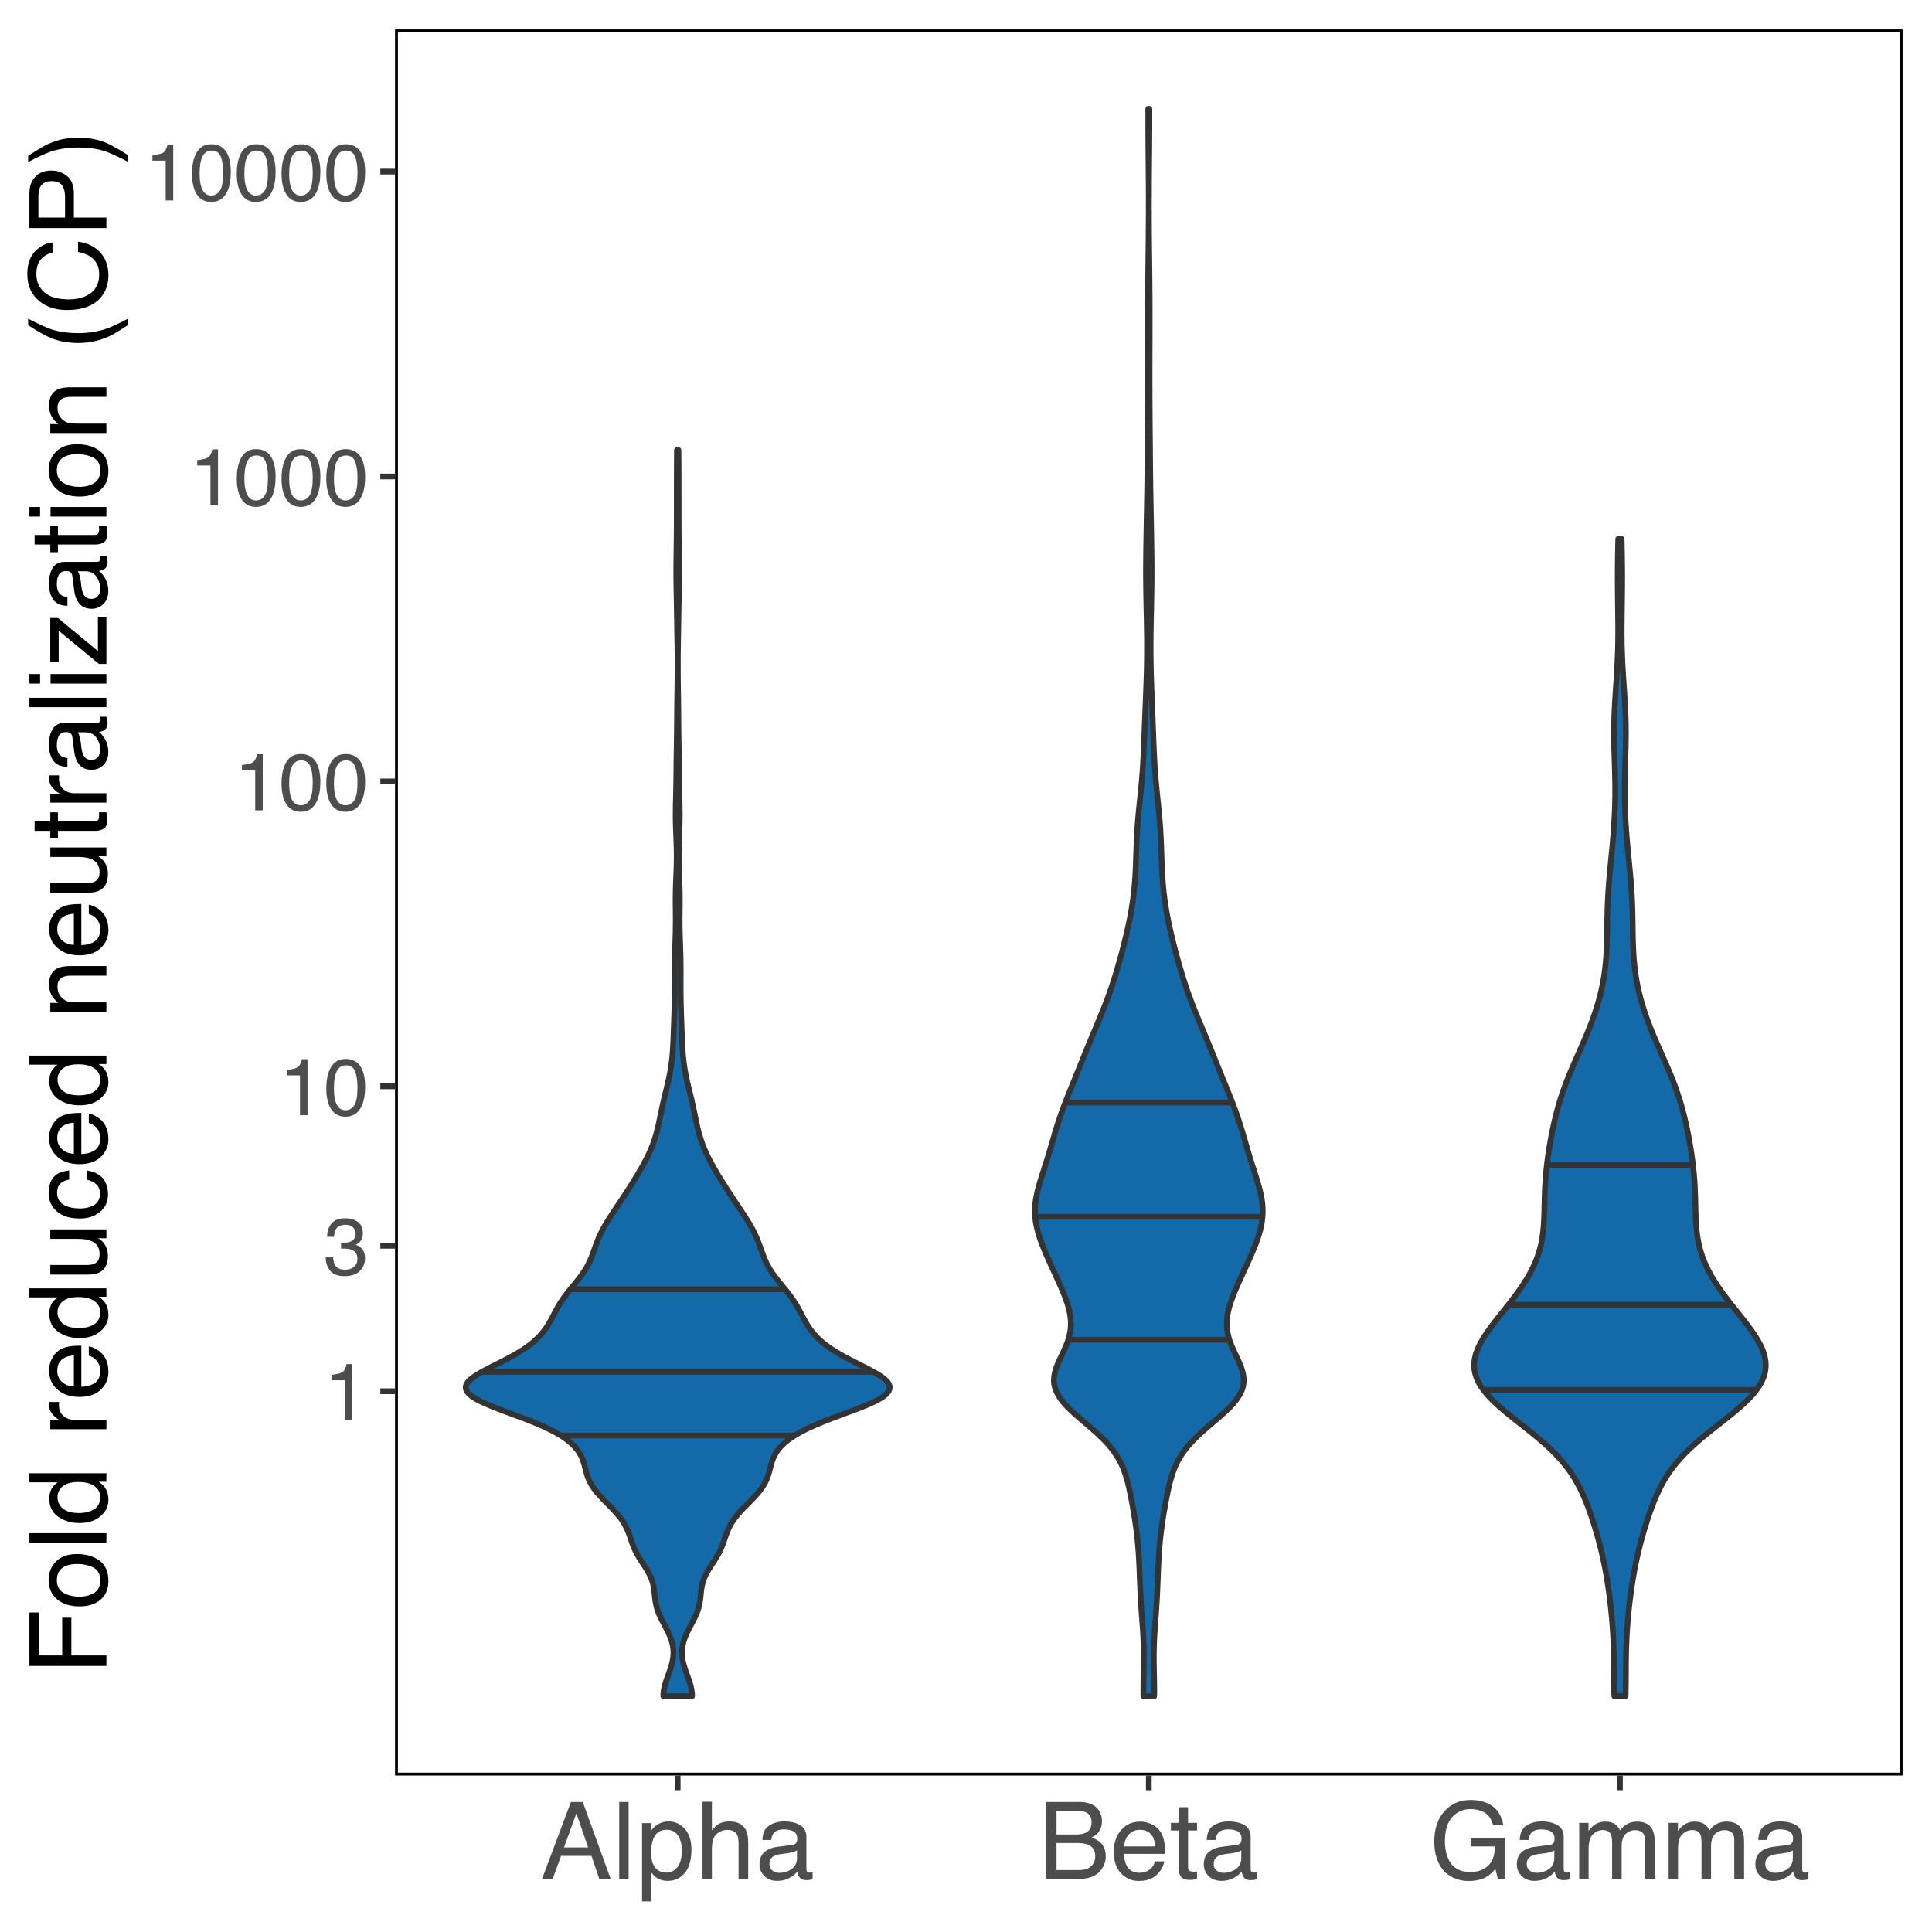 <?xml version="1.0" encoding="UTF-8"?>
<svg xmlns="http://www.w3.org/2000/svg" xmlns:xlink="http://www.w3.org/1999/xlink" width="360pt" height="360pt" viewBox="0 0 360 360" version="1.1">
<defs>
<g>
<symbol overflow="visible" id="glyph0-0">
<path style="stroke:none;" d="M 0.484 0 L 0.484 -10.766 L 9.031 -10.766 L 9.031 0 Z M 7.672 -1.344 L 7.672 -9.406 L 1.828 -9.406 L 1.828 -1.344 Z M 7.672 -1.344 "/>
</symbol>
<symbol overflow="visible" id="glyph0-1">
<path style="stroke:none;" d="M 1.438 -7.422 L 1.438 -8.438 C 2.383 -8.531 3.047 -8.688 3.422 -8.906 C 3.797 -9.125 4.078 -9.633 4.266 -10.438 L 5.312 -10.438 L 5.312 0 L 3.906 0 L 3.906 -7.422 Z M 1.438 -7.422 "/>
</symbol>
<symbol overflow="visible" id="glyph0-2">
<path style="stroke:none;" d="M 3.891 0.281 C 2.648 0.281 1.75 -0.055 1.188 -0.734 C 0.633 -1.422 0.359 -2.25 0.359 -3.219 L 1.734 -3.219 C 1.797 -2.539 1.922 -2.051 2.109 -1.75 C 2.453 -1.195 3.07 -0.922 3.969 -0.922 C 4.664 -0.922 5.223 -1.102 5.641 -1.469 C 6.055 -1.844 6.266 -2.32 6.266 -2.906 C 6.266 -3.625 6.039 -4.129 5.594 -4.422 C 5.156 -4.711 4.547 -4.859 3.766 -4.859 C 3.68 -4.859 3.594 -4.852 3.5 -4.844 C 3.406 -4.844 3.312 -4.844 3.219 -4.844 L 3.219 -6 C 3.352 -5.988 3.469 -5.977 3.562 -5.969 C 3.656 -5.969 3.758 -5.969 3.875 -5.969 C 4.363 -5.969 4.766 -6.047 5.078 -6.203 C 5.641 -6.473 5.922 -6.961 5.922 -7.672 C 5.922 -8.191 5.734 -8.594 5.359 -8.875 C 4.992 -9.156 4.562 -9.297 4.062 -9.297 C 3.188 -9.297 2.578 -9.004 2.234 -8.422 C 2.055 -8.098 1.953 -7.641 1.922 -7.047 L 0.625 -7.047 C 0.625 -7.828 0.781 -8.488 1.094 -9.031 C 1.625 -10.008 2.566 -10.5 3.922 -10.5 C 4.992 -10.5 5.82 -10.258 6.406 -9.781 C 6.988 -9.312 7.281 -8.625 7.281 -7.719 C 7.281 -7.07 7.109 -6.551 6.766 -6.156 C 6.555 -5.906 6.281 -5.707 5.938 -5.562 C 6.488 -5.414 6.914 -5.125 7.219 -4.688 C 7.531 -4.258 7.688 -3.734 7.688 -3.109 C 7.688 -2.109 7.359 -1.289 6.703 -0.656 C 6.047 -0.031 5.109 0.281 3.891 0.281 Z M 3.891 0.281 "/>
</symbol>
<symbol overflow="visible" id="glyph0-3">
<path style="stroke:none;" d="M 4.062 -10.484 C 5.414 -10.484 6.395 -9.926 7 -8.812 C 7.469 -7.945 7.703 -6.766 7.703 -5.266 C 7.703 -3.836 7.488 -2.656 7.062 -1.719 C 6.445 -0.383 5.441 0.281 4.047 0.281 C 2.785 0.281 1.848 -0.266 1.234 -1.359 C 0.723 -2.266 0.469 -3.488 0.469 -5.031 C 0.469 -6.219 0.625 -7.238 0.938 -8.094 C 1.508 -9.688 2.551 -10.484 4.062 -10.484 Z M 4.047 -0.922 C 4.723 -0.922 5.266 -1.223 5.672 -1.828 C 6.078 -2.43 6.281 -3.555 6.281 -5.203 C 6.281 -6.398 6.133 -7.379 5.844 -8.141 C 5.551 -8.91 4.984 -9.297 4.141 -9.297 C 3.359 -9.297 2.785 -8.93 2.422 -8.203 C 2.066 -7.473 1.891 -6.398 1.891 -4.984 C 1.891 -3.91 2.004 -3.051 2.234 -2.406 C 2.586 -1.414 3.191 -0.922 4.047 -0.922 Z M 4.047 -0.922 "/>
</symbol>
<symbol overflow="visible" id="glyph1-0">
<path style="stroke:none;" d="M 0.641 0 L 0.641 -14.344 L 12.031 -14.344 L 12.031 0 Z M 10.234 -1.797 L 10.234 -12.547 L 2.438 -12.547 L 2.438 -1.797 Z M 10.234 -1.797 "/>
</symbol>
<symbol overflow="visible" id="glyph1-1">
<path style="stroke:none;" d="M 8.891 -5.875 L 6.703 -12.219 L 4.391 -5.875 Z M 5.688 -14.344 L 7.891 -14.344 L 13.094 0 L 10.969 0 L 9.516 -4.297 L 3.844 -4.297 L 2.281 0 L 0.297 0 Z M 5.688 -14.344 "/>
</symbol>
<symbol overflow="visible" id="glyph1-2">
<path style="stroke:none;" d="M 1.344 -14.344 L 3.094 -14.344 L 3.094 0 L 1.344 0 Z M 1.344 -14.344 "/>
</symbol>
<symbol overflow="visible" id="glyph1-3">
<path style="stroke:none;" d="M 5.703 -1.188 C 6.523 -1.188 7.207 -1.531 7.75 -2.219 C 8.289 -2.906 8.562 -3.93 8.562 -5.297 C 8.562 -6.129 8.441 -6.844 8.203 -7.438 C 7.742 -8.594 6.91 -9.172 5.703 -9.172 C 4.484 -9.172 3.648 -8.562 3.203 -7.344 C 2.961 -6.695 2.844 -5.867 2.844 -4.859 C 2.844 -4.055 2.961 -3.367 3.203 -2.797 C 3.66 -1.723 4.492 -1.188 5.703 -1.188 Z M 1.156 -10.406 L 2.859 -10.406 L 2.859 -9.031 C 3.211 -9.5 3.598 -9.863 4.016 -10.125 C 4.609 -10.52 5.305 -10.719 6.109 -10.719 C 7.285 -10.719 8.285 -10.258 9.109 -9.344 C 9.941 -8.438 10.359 -7.141 10.359 -5.453 C 10.359 -3.18 9.766 -1.555 8.578 -0.578 C 7.816 0.047 6.938 0.359 5.938 0.359 C 5.145 0.359 4.484 0.18 3.953 -0.172 C 3.641 -0.359 3.289 -0.691 2.906 -1.172 L 2.906 4.172 L 1.156 4.172 Z M 1.156 -10.406 "/>
</symbol>
<symbol overflow="visible" id="glyph1-4">
<path style="stroke:none;" d="M 1.297 -14.391 L 3.047 -14.391 L 3.047 -9.047 C 3.461 -9.566 3.836 -9.938 4.172 -10.156 C 4.734 -10.531 5.441 -10.719 6.297 -10.719 C 7.805 -10.719 8.832 -10.188 9.375 -9.125 C 9.664 -8.539 9.812 -7.734 9.812 -6.703 L 9.812 0 L 8.016 0 L 8.016 -6.594 C 8.016 -7.363 7.914 -7.926 7.719 -8.281 C 7.395 -8.852 6.797 -9.141 5.922 -9.141 C 5.191 -9.141 4.531 -8.891 3.938 -8.391 C 3.344 -7.891 3.047 -6.941 3.047 -5.547 L 3.047 0 L 1.297 0 Z M 1.297 -14.391 "/>
</symbol>
<symbol overflow="visible" id="glyph1-5">
<path style="stroke:none;" d="M 2.641 -2.781 C 2.641 -2.27 2.82 -1.867 3.188 -1.578 C 3.562 -1.285 4.004 -1.141 4.516 -1.141 C 5.129 -1.141 5.727 -1.285 6.312 -1.578 C 7.289 -2.047 7.781 -2.82 7.781 -3.906 L 7.781 -5.328 C 7.562 -5.191 7.281 -5.078 6.938 -4.984 C 6.602 -4.891 6.273 -4.82 5.953 -4.781 L 4.891 -4.656 C 4.242 -4.562 3.766 -4.426 3.453 -4.25 C 2.91 -3.945 2.641 -3.457 2.641 -2.781 Z M 6.891 -6.344 C 7.297 -6.395 7.566 -6.562 7.703 -6.844 C 7.785 -7 7.828 -7.223 7.828 -7.516 C 7.828 -8.117 7.613 -8.555 7.188 -8.828 C 6.758 -9.098 6.148 -9.234 5.359 -9.234 C 4.43 -9.234 3.781 -8.984 3.406 -8.484 C 3.188 -8.211 3.047 -7.805 2.984 -7.266 L 1.344 -7.266 C 1.375 -8.555 1.789 -9.453 2.594 -9.953 C 3.395 -10.461 4.328 -10.719 5.391 -10.719 C 6.617 -10.719 7.617 -10.484 8.391 -10.016 C 9.148 -9.547 9.531 -8.816 9.531 -7.828 L 9.531 -1.797 C 9.531 -1.617 9.566 -1.473 9.641 -1.359 C 9.711 -1.242 9.875 -1.188 10.125 -1.188 C 10.195 -1.188 10.281 -1.191 10.375 -1.203 C 10.477 -1.211 10.582 -1.227 10.688 -1.25 L 10.688 0.047 C 10.414 0.129 10.207 0.176 10.062 0.188 C 9.926 0.207 9.734 0.219 9.484 0.219 C 8.879 0.219 8.441 0.004 8.172 -0.422 C 8.023 -0.648 7.922 -0.973 7.859 -1.391 C 7.504 -0.922 6.988 -0.508 6.312 -0.156 C 5.645 0.188 4.91 0.359 4.109 0.359 C 3.129 0.359 2.332 0.062 1.719 -0.531 C 1.102 -1.125 0.797 -1.863 0.797 -2.75 C 0.797 -3.719 1.098 -4.469 1.703 -5 C 2.316 -5.531 3.113 -5.859 4.094 -5.984 Z M 5.438 -10.719 Z M 5.438 -10.719 "/>
</symbol>
<symbol overflow="visible" id="glyph1-6">
<path style="stroke:none;" d="M 6.922 -8.281 C 7.734 -8.281 8.367 -8.395 8.828 -8.625 C 9.547 -8.977 9.906 -9.625 9.906 -10.562 C 9.906 -11.5 9.523 -12.129 8.766 -12.453 C 8.328 -12.629 7.688 -12.719 6.844 -12.719 L 3.375 -12.719 L 3.375 -8.281 Z M 7.562 -1.656 C 8.758 -1.656 9.613 -2.004 10.125 -2.703 C 10.438 -3.129 10.594 -3.656 10.594 -4.281 C 10.594 -5.32 10.129 -6.031 9.203 -6.406 C 8.703 -6.602 8.047 -6.703 7.234 -6.703 L 3.375 -6.703 L 3.375 -1.656 Z M 1.469 -14.344 L 7.641 -14.344 C 9.316 -14.344 10.508 -13.844 11.219 -12.844 C 11.633 -12.25 11.844 -11.566 11.844 -10.797 C 11.844 -9.891 11.586 -9.145 11.078 -8.562 C 10.805 -8.258 10.422 -7.977 9.922 -7.719 C 10.66 -7.445 11.211 -7.133 11.578 -6.781 C 12.223 -6.156 12.547 -5.289 12.547 -4.188 C 12.547 -3.258 12.254 -2.426 11.672 -1.688 C 10.805 -0.562 9.43 0 7.547 0 L 1.469 0 Z M 1.469 -14.344 "/>
</symbol>
<symbol overflow="visible" id="glyph1-7">
<path style="stroke:none;" d="M 5.641 -10.688 C 6.391 -10.688 7.109 -10.516 7.797 -10.172 C 8.492 -9.828 9.023 -9.375 9.391 -8.812 C 9.742 -8.289 9.977 -7.676 10.094 -6.969 C 10.195 -6.488 10.25 -5.723 10.25 -4.672 L 2.594 -4.672 C 2.625 -3.609 2.875 -2.754 3.344 -2.109 C 3.812 -1.473 4.535 -1.156 5.516 -1.156 C 6.43 -1.156 7.164 -1.457 7.719 -2.062 C 8.031 -2.414 8.25 -2.82 8.375 -3.281 L 10.109 -3.281 C 10.066 -2.895 9.914 -2.469 9.656 -2 C 9.395 -1.531 9.109 -1.145 8.797 -0.844 C 8.254 -0.32 7.594 0.031 6.812 0.219 C 6.383 0.32 5.906 0.375 5.375 0.375 C 4.07 0.375 2.969 -0.098 2.062 -1.047 C 1.156 -1.992 0.703 -3.32 0.703 -5.031 C 0.703 -6.707 1.156 -8.066 2.062 -9.109 C 2.977 -10.16 4.172 -10.688 5.641 -10.688 Z M 8.453 -6.062 C 8.379 -6.82 8.211 -7.43 7.953 -7.891 C 7.473 -8.734 6.664 -9.156 5.531 -9.156 C 4.727 -9.156 4.051 -8.863 3.5 -8.281 C 2.957 -7.695 2.672 -6.957 2.641 -6.062 Z M 5.484 -10.719 Z M 5.484 -10.719 "/>
</symbol>
<symbol overflow="visible" id="glyph1-8">
<path style="stroke:none;" d="M 1.641 -13.375 L 3.422 -13.375 L 3.422 -10.453 L 5.094 -10.453 L 5.094 -9.031 L 3.422 -9.031 L 3.422 -2.203 C 3.422 -1.836 3.547 -1.594 3.797 -1.469 C 3.93 -1.395 4.156 -1.359 4.469 -1.359 C 4.551 -1.359 4.641 -1.359 4.734 -1.359 C 4.836 -1.367 4.957 -1.379 5.094 -1.391 L 5.094 0 C 4.883 0.062 4.672 0.102 4.453 0.125 C 4.234 0.156 4 0.172 3.75 0.172 C 2.926 0.172 2.367 -0.035 2.078 -0.453 C 1.785 -0.879 1.641 -1.426 1.641 -2.094 L 1.641 -9.031 L 0.219 -9.031 L 0.219 -10.453 L 1.641 -10.453 Z M 1.641 -13.375 "/>
</symbol>
<symbol overflow="visible" id="glyph1-9">
<path style="stroke:none;" d="M 7.719 -14.719 C 9.07 -14.719 10.238 -14.457 11.219 -13.938 C 12.645 -13.188 13.52 -11.875 13.844 -10 L 11.922 -10 C 11.68 -11.051 11.191 -11.816 10.453 -12.297 C 9.723 -12.773 8.797 -13.016 7.672 -13.016 C 6.348 -13.016 5.227 -12.516 4.312 -11.516 C 3.406 -10.516 2.953 -9.031 2.953 -7.062 C 2.953 -5.352 3.328 -3.961 4.078 -2.891 C 4.828 -1.828 6.051 -1.297 7.75 -1.297 C 9.039 -1.297 10.109 -1.672 10.953 -2.422 C 11.805 -3.172 12.242 -4.383 12.266 -6.062 L 7.781 -6.062 L 7.781 -7.672 L 14.078 -7.672 L 14.078 0 L 12.828 0 L 12.359 -1.844 C 11.703 -1.125 11.117 -0.625 10.609 -0.344 C 9.754 0.133 8.672 0.375 7.359 0.375 C 5.66 0.375 4.195 -0.172 2.969 -1.266 C 1.633 -2.648 0.969 -4.547 0.969 -6.953 C 0.969 -9.359 1.617 -11.27 2.922 -12.688 C 4.16 -14.039 5.758 -14.719 7.719 -14.719 Z M 7.406 -14.734 Z M 7.406 -14.734 "/>
</symbol>
<symbol overflow="visible" id="glyph1-10">
<path style="stroke:none;" d="M 1.297 -10.453 L 3.031 -10.453 L 3.031 -8.969 C 3.445 -9.488 3.82 -9.863 4.156 -10.094 C 4.738 -10.488 5.398 -10.688 6.141 -10.688 C 6.973 -10.688 7.641 -10.484 8.141 -10.078 C 8.43 -9.848 8.691 -9.504 8.922 -9.047 C 9.316 -9.609 9.773 -10.02 10.297 -10.281 C 10.828 -10.551 11.422 -10.688 12.078 -10.688 C 13.484 -10.688 14.441 -10.18 14.953 -9.172 C 15.223 -8.617 15.359 -7.883 15.359 -6.969 L 15.359 0 L 13.531 0 L 13.531 -7.266 C 13.531 -7.961 13.352 -8.441 13 -8.703 C 12.656 -8.961 12.234 -9.094 11.734 -9.094 C 11.047 -9.094 10.453 -8.859 9.953 -8.391 C 9.453 -7.93 9.203 -7.16 9.203 -6.078 L 9.203 0 L 7.422 0 L 7.422 -6.828 C 7.422 -7.535 7.336 -8.051 7.172 -8.375 C 6.898 -8.863 6.398 -9.109 5.672 -9.109 C 5.004 -9.109 4.398 -8.848 3.859 -8.328 C 3.316 -7.816 3.047 -6.891 3.047 -5.547 L 3.047 0 L 1.297 0 Z M 1.297 -10.453 "/>
</symbol>
<symbol overflow="visible" id="glyph2-0">
<path style="stroke:none;" d="M 0 -0.641 L -14.344 -0.641 L -14.344 -12.031 L 0 -12.031 Z M -1.797 -10.234 L -12.547 -10.234 L -12.547 -2.438 L -1.797 -2.438 Z M -1.797 -10.234 "/>
</symbol>
<symbol overflow="visible" id="glyph2-1">
<path style="stroke:none;" d="M -14.344 -1.703 L -14.344 -11.656 L -12.594 -11.656 L -12.594 -3.656 L -8.234 -3.656 L -8.234 -10.688 L -6.531 -10.688 L -6.531 -3.656 L 0 -3.656 L 0 -1.703 Z M -14.344 -1.703 "/>
</symbol>
<symbol overflow="visible" id="glyph2-2">
<path style="stroke:none;" d="M -1.141 -5.438 C -1.141 -6.602 -1.578 -7.398 -2.453 -7.828 C -3.336 -8.266 -4.32 -8.484 -5.406 -8.484 C -6.375 -8.484 -7.164 -8.328 -7.781 -8.016 C -8.75 -7.523 -9.234 -6.672 -9.234 -5.453 C -9.234 -4.379 -8.82 -3.598 -8 -3.109 C -7.176 -2.629 -6.188 -2.391 -5.031 -2.391 C -3.914 -2.391 -2.988 -2.629 -2.25 -3.109 C -1.508 -3.598 -1.141 -4.375 -1.141 -5.438 Z M -10.766 -5.516 C -10.766 -6.859 -10.312 -7.992 -9.406 -8.922 C -8.508 -9.859 -7.191 -10.328 -5.453 -10.328 C -3.766 -10.328 -2.367 -9.914 -1.266 -9.094 C -0.172 -8.27 0.375 -7 0.375 -5.281 C 0.375 -3.832 -0.109 -2.688 -1.078 -1.844 C -2.055 -1 -3.363 -0.578 -5 -0.578 C -6.758 -0.578 -8.16 -1.02 -9.203 -1.906 C -10.242 -2.801 -10.766 -4.004 -10.766 -5.516 Z M -10.719 -5.453 Z M -10.719 -5.453 "/>
</symbol>
<symbol overflow="visible" id="glyph2-3">
<path style="stroke:none;" d="M -14.344 -1.344 L -14.344 -3.094 L 0 -3.094 L 0 -1.344 Z M -14.344 -1.344 "/>
</symbol>
<symbol overflow="visible" id="glyph2-4">
<path style="stroke:none;" d="M -5.109 -2.406 C -3.984 -2.406 -3.039 -2.641 -2.281 -3.109 C -1.531 -3.586 -1.156 -4.352 -1.156 -5.406 C -1.156 -6.219 -1.504 -6.883 -2.203 -7.406 C -2.91 -7.926 -3.914 -8.188 -5.219 -8.188 C -6.539 -8.188 -7.52 -7.914 -8.156 -7.375 C -8.789 -6.844 -9.109 -6.176 -9.109 -5.375 C -9.109 -4.488 -8.77 -3.77 -8.094 -3.219 C -7.414 -2.676 -6.422 -2.406 -5.109 -2.406 Z M -10.641 -5.047 C -10.641 -5.848 -10.473 -6.52 -10.141 -7.062 C -9.941 -7.375 -9.598 -7.727 -9.109 -8.125 L -14.391 -8.125 L -14.391 -9.812 L 0 -9.812 L 0 -8.234 L -1.453 -8.234 C -0.805 -7.828 -0.336 -7.344 -0.047 -6.781 C 0.234 -6.219 0.375 -5.578 0.375 -4.859 C 0.375 -3.691 -0.113 -2.68 -1.094 -1.828 C -2.07 -0.973 -3.379 -0.547 -5.016 -0.547 C -6.535 -0.547 -7.852 -0.93 -8.969 -1.703 C -10.082 -2.484 -10.641 -3.598 -10.641 -5.047 Z M -10.641 -5.047 "/>
</symbol>
<symbol overflow="visible" id="glyph2-5">
<path style="stroke:none;" d=""/>
</symbol>
<symbol overflow="visible" id="glyph2-6">
<path style="stroke:none;" d="M -10.453 -1.344 L -10.453 -3.016 L -8.656 -3.016 C -9.008 -3.148 -9.438 -3.484 -9.938 -4.016 C -10.438 -4.547 -10.688 -5.16 -10.688 -5.859 C -10.688 -5.891 -10.68 -5.941 -10.672 -6.016 C -10.672 -6.098 -10.66 -6.234 -10.641 -6.422 L -8.797 -6.422 C -8.805 -6.316 -8.816 -6.219 -8.828 -6.125 C -8.836 -6.039 -8.844 -5.945 -8.844 -5.844 C -8.844 -4.957 -8.555 -4.273 -7.984 -3.797 C -7.41 -3.328 -6.754 -3.094 -6.016 -3.094 L 0 -3.094 L 0 -1.344 Z M -10.453 -1.344 "/>
</symbol>
<symbol overflow="visible" id="glyph2-7">
<path style="stroke:none;" d="M -10.688 -5.641 C -10.688 -6.391 -10.516 -7.109 -10.172 -7.797 C -9.828 -8.492 -9.375 -9.023 -8.812 -9.391 C -8.289 -9.742 -7.676 -9.977 -6.969 -10.094 C -6.488 -10.195 -5.723 -10.25 -4.672 -10.25 L -4.672 -2.594 C -3.609 -2.625 -2.754 -2.875 -2.109 -3.344 C -1.473 -3.812 -1.156 -4.535 -1.156 -5.516 C -1.156 -6.43 -1.457 -7.164 -2.062 -7.719 C -2.414 -8.031 -2.82 -8.25 -3.281 -8.375 L -3.281 -10.109 C -2.895 -10.066 -2.469 -9.914 -2 -9.656 C -1.531 -9.395 -1.145 -9.109 -0.844 -8.797 C -0.32 -8.254 0.031 -7.594 0.219 -6.812 C 0.32 -6.383 0.375 -5.906 0.375 -5.375 C 0.375 -4.07 -0.098 -2.969 -1.047 -2.062 C -1.992 -1.156 -3.32 -0.703 -5.031 -0.703 C -6.707 -0.703 -8.066 -1.156 -9.109 -2.062 C -10.16 -2.977 -10.688 -4.172 -10.688 -5.641 Z M -6.062 -8.453 C -6.82 -8.379 -7.43 -8.211 -7.891 -7.953 C -8.734 -7.473 -9.156 -6.664 -9.156 -5.531 C -9.156 -4.727 -8.863 -4.051 -8.281 -3.5 C -7.695 -2.957 -6.957 -2.672 -6.062 -2.641 Z M -10.719 -5.484 Z M -10.719 -5.484 "/>
</symbol>
<symbol overflow="visible" id="glyph2-8">
<path style="stroke:none;" d="M -10.453 -3.047 L -3.516 -3.047 C -2.984 -3.047 -2.547 -3.129 -2.203 -3.297 C -1.578 -3.609 -1.266 -4.191 -1.266 -5.047 C -1.266 -6.273 -1.812 -7.109 -2.906 -7.547 C -3.5 -7.785 -4.305 -7.906 -5.328 -7.906 L -10.453 -7.906 L -10.453 -9.672 L 0 -9.672 L 0 -8.016 L -1.547 -8.031 C -1.148 -7.801 -0.812 -7.516 -0.531 -7.172 C 0.008 -6.504 0.281 -5.691 0.281 -4.734 C 0.281 -3.242 -0.219 -2.227 -1.219 -1.688 C -1.75 -1.395 -2.457 -1.25 -3.344 -1.25 L -10.453 -1.25 Z M -10.719 -5.453 Z M -10.719 -5.453 "/>
</symbol>
<symbol overflow="visible" id="glyph2-9">
<path style="stroke:none;" d="M -10.766 -5.328 C -10.766 -6.504 -10.477 -7.461 -9.906 -8.203 C -9.332 -8.941 -8.344 -9.383 -6.938 -9.531 L -6.938 -7.828 C -7.582 -7.723 -8.117 -7.484 -8.547 -7.109 C -8.973 -6.734 -9.188 -6.141 -9.188 -5.328 C -9.188 -4.203 -8.641 -3.398 -7.547 -2.922 C -6.836 -2.609 -5.961 -2.453 -4.922 -2.453 C -3.867 -2.453 -2.984 -2.672 -2.266 -3.109 C -1.555 -3.555 -1.203 -4.254 -1.203 -5.203 C -1.203 -5.93 -1.426 -6.508 -1.875 -6.938 C -2.32 -7.363 -2.93 -7.66 -3.703 -7.828 L -3.703 -9.531 C -2.316 -9.332 -1.301 -8.844 -0.656 -8.062 C -0.02 -7.281 0.297 -6.281 0.297 -5.062 C 0.297 -3.695 -0.203 -2.609 -1.203 -1.797 C -2.203 -0.984 -3.445 -0.578 -4.938 -0.578 C -6.781 -0.578 -8.211 -1.02 -9.234 -1.906 C -10.254 -2.801 -10.766 -3.941 -10.766 -5.328 Z M -10.719 -5.047 Z M -10.719 -5.047 "/>
</symbol>
<symbol overflow="visible" id="glyph2-10">
<path style="stroke:none;" d="M -10.453 -1.297 L -10.453 -2.953 L -8.969 -2.953 C -9.582 -3.453 -10.02 -3.977 -10.281 -4.531 C -10.551 -5.082 -10.688 -5.695 -10.688 -6.375 C -10.688 -7.863 -10.172 -8.867 -9.141 -9.391 C -8.578 -9.672 -7.766 -9.812 -6.703 -9.812 L 0 -9.812 L 0 -8.031 L -6.594 -8.031 C -7.227 -8.031 -7.742 -7.938 -8.141 -7.75 C -8.785 -7.438 -9.109 -6.867 -9.109 -6.047 C -9.109 -5.629 -9.066 -5.285 -8.984 -5.016 C -8.836 -4.535 -8.551 -4.113 -8.125 -3.75 C -7.781 -3.457 -7.422 -3.266 -7.047 -3.172 C -6.68 -3.086 -6.16 -3.047 -5.484 -3.047 L 0 -3.047 L 0 -1.297 Z M -10.719 -5.422 Z M -10.719 -5.422 "/>
</symbol>
<symbol overflow="visible" id="glyph2-11">
<path style="stroke:none;" d="M -13.375 -1.641 L -13.375 -3.422 L -10.453 -3.422 L -10.453 -5.094 L -9.031 -5.094 L -9.031 -3.422 L -2.203 -3.422 C -1.836 -3.422 -1.594 -3.547 -1.469 -3.797 C -1.395 -3.93 -1.359 -4.156 -1.359 -4.469 C -1.359 -4.551 -1.359 -4.641 -1.359 -4.734 C -1.367 -4.836 -1.379 -4.957 -1.391 -5.094 L 0 -5.094 C 0.062 -4.883 0.102 -4.672 0.125 -4.453 C 0.156 -4.234 0.172 -4 0.172 -3.75 C 0.172 -2.926 -0.035 -2.367 -0.453 -2.078 C -0.879 -1.785 -1.426 -1.641 -2.094 -1.641 L -9.031 -1.641 L -9.031 -0.219 L -10.453 -0.219 L -10.453 -1.641 Z M -13.375 -1.641 "/>
</symbol>
<symbol overflow="visible" id="glyph2-12">
<path style="stroke:none;" d="M -2.781 -2.641 C -2.27 -2.641 -1.867 -2.82 -1.578 -3.188 C -1.285 -3.562 -1.141 -4.004 -1.141 -4.516 C -1.141 -5.129 -1.285 -5.727 -1.578 -6.312 C -2.047 -7.289 -2.82 -7.781 -3.906 -7.781 L -5.328 -7.781 C -5.191 -7.562 -5.078 -7.281 -4.984 -6.938 C -4.891 -6.602 -4.82 -6.273 -4.781 -5.953 L -4.656 -4.891 C -4.562 -4.242 -4.426 -3.766 -4.25 -3.453 C -3.945 -2.91 -3.457 -2.641 -2.781 -2.641 Z M -6.344 -6.891 C -6.395 -7.297 -6.562 -7.566 -6.844 -7.703 C -7 -7.785 -7.223 -7.828 -7.516 -7.828 C -8.117 -7.828 -8.555 -7.613 -8.828 -7.188 C -9.098 -6.758 -9.234 -6.148 -9.234 -5.359 C -9.234 -4.43 -8.984 -3.781 -8.484 -3.406 C -8.211 -3.188 -7.805 -3.047 -7.266 -2.984 L -7.266 -1.344 C -8.555 -1.375 -9.453 -1.789 -9.953 -2.594 C -10.461 -3.395 -10.719 -4.328 -10.719 -5.391 C -10.719 -6.617 -10.484 -7.617 -10.016 -8.391 C -9.547 -9.148 -8.816 -9.531 -7.828 -9.531 L -1.797 -9.531 C -1.617 -9.531 -1.473 -9.566 -1.359 -9.641 C -1.242 -9.711 -1.188 -9.875 -1.188 -10.125 C -1.188 -10.195 -1.191 -10.281 -1.203 -10.375 C -1.211 -10.477 -1.227 -10.582 -1.25 -10.688 L 0.047 -10.688 C 0.129 -10.414 0.176 -10.207 0.188 -10.062 C 0.207 -9.926 0.219 -9.734 0.219 -9.484 C 0.219 -8.879 0.004 -8.441 -0.422 -8.172 C -0.648 -8.023 -0.973 -7.922 -1.391 -7.859 C -0.922 -7.504 -0.508 -6.988 -0.156 -6.312 C 0.188 -5.645 0.359 -4.91 0.359 -4.109 C 0.359 -3.129 0.062 -2.332 -0.531 -1.719 C -1.125 -1.102 -1.863 -0.797 -2.75 -0.797 C -3.719 -0.797 -4.469 -1.098 -5 -1.703 C -5.531 -2.316 -5.859 -3.113 -5.984 -4.094 Z M -10.719 -5.438 Z M -10.719 -5.438 "/>
</symbol>
<symbol overflow="visible" id="glyph2-13">
<path style="stroke:none;" d="M -10.406 -1.297 L -10.406 -3.078 L 0 -3.078 L 0 -1.297 Z M -14.344 -1.297 L -14.344 -3.078 L -12.359 -3.078 L -12.359 -1.297 Z M -14.344 -1.297 "/>
</symbol>
<symbol overflow="visible" id="glyph2-14">
<path style="stroke:none;" d="M -1.391 -0.516 L -8.891 -6.703 L -8.891 -0.969 L -10.453 -0.969 L -10.453 -9.078 L -9.031 -9.078 L -1.578 -2.906 L -1.578 -9.266 L 0 -9.266 L 0 -0.516 Z M -10.719 -5.031 Z M -10.719 -5.031 "/>
</symbol>
<symbol overflow="visible" id="glyph2-15">
<path style="stroke:none;" d="M -14.578 -5.922 C -12.598 -4.898 -11.141 -4.234 -10.203 -3.922 C -8.773 -3.461 -7.125 -3.234 -5.25 -3.234 C -3.363 -3.234 -1.641 -3.5 -0.078 -4.031 C 0.891 -4.352 2.273 -4.992 4.078 -5.953 L 4.078 -4.766 C 2.598 -3.816 1.648 -3.227 1.234 -3 C 0.828 -2.77 0.27 -2.52 -0.438 -2.25 C -1.395 -1.883 -2.422 -1.633 -3.516 -1.5 C -4.078 -1.426 -4.617 -1.391 -5.141 -1.391 C -7.066 -1.391 -8.781 -1.691 -10.281 -2.297 C -11.238 -2.68 -12.672 -3.484 -14.578 -4.703 Z M -14.578 -5.922 "/>
</symbol>
<symbol overflow="visible" id="glyph2-16">
<path style="stroke:none;" d="M -14.734 -7.562 C -14.734 -9.383 -14.254 -10.797 -13.297 -11.797 C -12.336 -12.797 -11.254 -13.352 -10.047 -13.469 L -10.047 -11.578 C -10.961 -11.359 -11.691 -10.926 -12.234 -10.281 C -12.773 -9.645 -13.047 -8.75 -13.047 -7.594 C -13.047 -6.176 -12.547 -5.031 -11.547 -4.156 C -10.555 -3.289 -9.039 -2.859 -7 -2.859 C -5.312 -2.859 -3.945 -3.25 -2.906 -4.031 C -1.863 -4.82 -1.344 -5.992 -1.344 -7.547 C -1.344 -8.984 -1.891 -10.078 -2.984 -10.828 C -3.566 -11.223 -4.332 -11.516 -5.281 -11.703 L -5.281 -13.609 C -3.77 -13.43 -2.5 -12.867 -1.469 -11.922 C -0.238 -10.785 0.375 -9.25 0.375 -7.312 C 0.375 -5.645 -0.129 -4.242 -1.141 -3.109 C -2.473 -1.617 -4.535 -0.875 -7.328 -0.875 C -9.441 -0.875 -11.176 -1.438 -12.531 -2.562 C -14 -3.77 -14.734 -5.438 -14.734 -7.562 Z M -14.734 -7.172 Z M -14.734 -7.172 "/>
</symbol>
<symbol overflow="visible" id="glyph2-17">
<path style="stroke:none;" d="M -14.344 -1.703 L -14.344 -8.172 C -14.344 -9.441 -13.984 -10.469 -13.266 -11.25 C -12.547 -12.031 -11.535 -12.422 -10.234 -12.422 C -9.117 -12.422 -8.145 -12.07 -7.312 -11.375 C -6.477 -10.676 -6.062 -9.609 -6.062 -8.172 L -6.062 -3.656 L 0 -3.656 L 0 -1.703 Z M -10.219 -10.453 C -11.281 -10.453 -12 -10.062 -12.375 -9.281 C -12.57 -8.852 -12.672 -8.266 -12.672 -7.516 L -12.672 -3.656 L -7.703 -3.656 L -7.703 -7.516 C -7.703 -8.391 -7.883 -9.098 -8.25 -9.641 C -8.625 -10.18 -9.281 -10.453 -10.219 -10.453 Z M -10.219 -10.453 "/>
</symbol>
<symbol overflow="visible" id="glyph2-18">
<path style="stroke:none;" d="M 4.078 -0.688 C 2.066 -1.727 0.598 -2.398 -0.328 -2.703 C -1.734 -3.148 -3.375 -3.375 -5.25 -3.375 C -7.133 -3.375 -8.859 -3.113 -10.422 -2.594 C -11.379 -2.258 -12.766 -1.617 -14.578 -0.672 L -14.578 -1.844 C -12.973 -2.844 -11.984 -3.445 -11.609 -3.656 C -11.242 -3.875 -10.727 -4.109 -10.062 -4.359 C -9.25 -4.672 -8.445 -4.891 -7.656 -5.016 C -6.863 -5.148 -6.098 -5.219 -5.359 -5.219 C -3.43 -5.219 -1.711 -4.914 -0.203 -4.312 C 0.766 -3.926 2.191 -3.129 4.078 -1.922 Z M 4.078 -0.688 "/>
</symbol>
</g>
<clipPath id="clip1">
  <path d="M 73.609 5.48 L 354.523 5.48 L 354.523 330.844 L 73.609 330.844 Z M 73.609 5.48 "/>
</clipPath>
</defs>
<g id="surface31">
<rect x="0" y="0" width="360" height="360" style="fill:rgb(100%,100%,100%);fill-opacity:1;stroke:none;"/>
<rect x="0" y="0" width="360" height="360" style="fill:rgb(100%,100%,100%);fill-opacity:1;stroke:none;"/>
<path style="fill:none;stroke-width:1.067;stroke-linecap:round;stroke-linejoin:round;stroke:rgb(100%,100%,100%);stroke-opacity:1;stroke-miterlimit:10;" d="M 0 360 L 360 360 L 360 0 L 0 0 Z M 0 360 "/>
<path style="fill-rule:nonzero;fill:rgb(7.843%,41.569%,65.882%);fill-opacity:1;stroke-width:1.067;stroke-linecap:round;stroke-linejoin:round;stroke:rgb(20%,20%,20%);stroke-opacity:1;stroke-miterlimit:10;" d="M 123.602 316.055 L 123.613 315.602 L 123.656 315.145 L 123.734 314.691 L 123.832 314.238 L 123.957 313.781 L 124.098 313.328 L 124.25 312.875 L 124.41 312.418 L 124.738 311.512 L 124.895 311.055 L 125.039 310.602 L 125.168 310.148 L 125.281 309.691 L 125.367 309.238 L 125.434 308.785 L 125.473 308.328 L 125.488 307.875 L 125.465 307.422 L 125.418 306.965 L 125.34 306.512 L 125.23 306.059 L 125.098 305.602 L 124.938 305.148 L 124.754 304.695 L 124.551 304.238 L 124.328 303.785 L 124.094 303.332 L 123.855 302.875 L 123.613 302.422 L 123.375 301.969 L 123.148 301.516 L 122.934 301.059 L 122.738 300.605 L 122.566 300.152 L 122.422 299.695 L 122.297 299.242 L 122.199 298.789 L 122.121 298.332 L 122.059 297.879 L 122.008 297.426 L 121.965 296.969 L 121.914 296.516 L 121.855 296.062 L 121.781 295.605 L 121.684 295.152 L 121.559 294.699 L 121.406 294.242 L 121.223 293.789 L 121.004 293.336 L 120.758 292.879 L 120.492 292.426 L 120.207 291.973 L 119.914 291.516 L 119.617 291.062 L 119.324 290.609 L 119.043 290.152 L 118.777 289.699 L 118.531 289.246 L 118.309 288.793 L 118.109 288.336 L 117.926 287.883 L 117.758 287.43 L 117.598 286.973 L 117.293 286.066 L 117.125 285.609 L 116.945 285.156 L 116.742 284.703 L 116.512 284.246 L 116.254 283.793 L 115.961 283.34 L 115.641 282.883 L 115.285 282.43 L 114.898 281.977 L 114.488 281.52 L 114.062 281.066 L 113.621 280.613 L 113.172 280.156 L 112.723 279.703 L 112.281 279.25 L 111.855 278.793 L 111.449 278.34 L 111.07 277.887 L 110.723 277.43 L 110.41 276.977 L 110.133 276.523 L 109.891 276.066 L 109.68 275.613 L 109.504 275.16 L 109.355 274.707 L 109.227 274.25 L 109.105 273.797 L 108.988 273.344 L 108.867 272.887 L 108.734 272.434 L 108.582 271.98 L 108.395 271.523 L 108.168 271.07 L 107.898 270.617 L 107.582 270.16 L 107.211 269.707 L 106.785 269.254 L 106.297 268.797 L 105.742 268.344 L 105.109 267.891 L 104.402 267.434 L 103.621 266.98 L 102.766 266.527 L 101.836 266.07 L 100.836 265.617 L 99.77 265.164 L 98.645 264.707 L 97.465 264.254 L 96.25 263.801 L 95.023 263.344 L 93.805 262.891 L 92.609 262.438 L 91.465 261.98 L 90.391 261.527 L 89.414 261.074 L 88.582 260.621 L 87.891 260.164 L 87.355 259.711 L 86.988 259.258 L 86.797 258.801 L 86.777 258.348 L 86.926 257.895 L 87.238 257.438 L 87.715 256.984 L 88.312 256.531 L 89.016 256.074 L 89.797 255.621 L 90.641 255.168 L 91.523 254.711 L 93.328 253.805 L 94.215 253.348 L 95.07 252.895 L 95.891 252.441 L 96.664 251.984 L 97.391 251.531 L 98.066 251.078 L 98.691 250.621 L 99.266 250.168 L 99.781 249.715 L 100.254 249.258 L 100.688 248.805 L 101.078 248.352 L 101.438 247.898 L 101.766 247.441 L 102.062 246.988 L 102.34 246.535 L 102.598 246.078 L 102.844 245.625 L 103.082 245.172 L 103.32 244.715 L 103.559 244.262 L 103.805 243.809 L 104.062 243.352 L 104.336 242.898 L 104.625 242.445 L 104.934 241.988 L 105.262 241.535 L 105.602 241.082 L 105.957 240.625 L 106.324 240.172 L 106.695 239.719 L 107.07 239.262 L 107.441 238.809 L 107.805 238.355 L 108.152 237.898 L 108.484 237.445 L 108.797 236.992 L 109.086 236.535 L 109.355 236.082 L 109.598 235.629 L 109.82 235.172 L 110.023 234.719 L 110.211 234.266 L 110.387 233.812 L 110.555 233.355 L 110.875 232.449 L 111.039 231.992 L 111.207 231.539 L 111.387 231.086 L 111.578 230.629 L 111.781 230.176 L 111.996 229.723 L 112.227 229.266 L 112.469 228.812 L 112.727 228.359 L 112.992 227.902 L 113.27 227.449 L 113.559 226.996 L 113.848 226.539 L 114.145 226.086 L 114.445 225.633 L 114.75 225.176 L 115.055 224.723 L 115.355 224.27 L 115.66 223.812 L 115.961 223.359 L 116.258 222.906 L 116.559 222.449 L 117.145 221.543 L 117.434 221.086 L 117.723 220.633 L 118.008 220.18 L 118.289 219.727 L 118.566 219.27 L 118.84 218.816 L 119.109 218.363 L 119.375 217.906 L 119.637 217.453 L 119.887 217 L 120.133 216.543 L 120.371 216.09 L 120.602 215.637 L 120.82 215.18 L 121.031 214.727 L 121.23 214.273 L 121.422 213.816 L 121.598 213.363 L 121.766 212.91 L 121.922 212.453 L 122.07 212 L 122.207 211.547 L 122.336 211.09 L 122.453 210.637 L 122.562 210.184 L 122.668 209.727 L 122.77 209.273 L 122.863 208.82 L 122.957 208.363 L 123.145 207.457 L 123.238 207 L 123.434 206.094 L 123.535 205.641 L 123.637 205.184 L 123.742 204.73 L 123.852 204.277 L 123.961 203.82 L 124.074 203.367 L 124.184 202.914 L 124.293 202.457 L 124.402 202.004 L 124.508 201.551 L 124.609 201.094 L 124.797 200.188 L 124.879 199.73 L 124.957 199.277 L 125.031 198.824 L 125.098 198.367 L 125.156 197.914 L 125.211 197.461 L 125.258 197.004 L 125.301 196.551 L 125.336 196.098 L 125.367 195.641 L 125.422 194.734 L 125.445 194.277 L 125.504 192.918 L 125.52 192.461 L 125.551 191.555 L 125.566 191.098 L 125.598 190.191 L 125.613 189.734 L 125.645 188.828 L 125.656 188.371 L 125.668 187.918 L 125.684 187.465 L 125.691 187.008 L 125.703 186.555 L 125.711 186.102 L 125.719 185.645 L 125.727 184.738 L 125.727 182.465 L 125.723 182.012 L 125.723 180.648 L 125.727 180.191 L 125.734 179.285 L 125.742 178.832 L 125.75 178.375 L 125.758 177.922 L 125.77 177.469 L 125.785 177.012 L 125.797 176.559 L 125.812 176.105 L 125.828 175.648 L 125.859 174.742 L 125.871 174.285 L 125.883 173.832 L 125.891 173.379 L 125.902 172.922 L 125.91 172.016 L 125.91 170.652 L 125.906 170.195 L 125.898 169.289 L 125.895 168.832 L 125.887 167.926 L 125.887 167.469 L 125.895 166.562 L 125.902 166.105 L 125.926 165.199 L 125.941 164.746 L 125.957 164.289 L 125.973 163.836 L 125.992 163.383 L 126.008 162.926 L 126.027 162.473 L 126.043 162.02 L 126.059 161.562 L 126.07 161.109 L 126.078 160.656 L 126.086 160.199 L 126.09 159.746 L 126.09 159.293 L 126.086 158.836 L 126.07 157.93 L 126.055 157.473 L 126.043 157.02 L 126.027 156.566 L 126.008 156.109 L 125.992 155.656 L 125.973 155.203 L 125.957 154.746 L 125.941 154.293 L 125.93 153.84 L 125.918 153.383 L 125.906 152.93 L 125.898 152.023 L 125.898 151.566 L 125.906 150.66 L 125.91 150.203 L 125.918 149.75 L 125.93 149.297 L 125.941 148.84 L 125.949 148.387 L 125.961 147.934 L 125.973 147.477 L 125.988 146.57 L 125.996 146.113 L 126.012 145.207 L 126.016 144.75 L 126.02 144.297 L 126.027 143.844 L 126.031 143.387 L 126.039 142.48 L 126.043 142.023 L 126.059 141.117 L 126.062 140.66 L 126.078 139.754 L 126.086 139.297 L 126.109 137.938 L 126.117 137.48 L 126.125 137.027 L 126.129 136.574 L 126.133 136.117 L 126.141 135.211 L 126.145 134.754 L 126.152 133.848 L 126.156 133.391 L 126.164 132.484 L 126.168 132.027 L 126.176 131.121 L 126.184 130.664 L 126.188 130.211 L 126.195 129.758 L 126.203 129.301 L 126.207 128.848 L 126.215 128.395 L 126.223 127.938 L 126.227 127.484 L 126.234 127.031 L 126.238 126.574 L 126.246 125.668 L 126.25 125.211 L 126.25 124.758 L 126.254 124.305 L 126.254 123.395 L 126.246 122.488 L 126.246 122.031 L 126.238 121.578 L 126.234 121.125 L 126.23 120.668 L 126.215 119.762 L 126.207 119.305 L 126.191 118.398 L 126.184 117.941 L 126.176 117.488 L 126.172 117.035 L 126.164 116.578 L 126.148 115.672 L 126.141 115.215 L 126.125 114.309 L 126.121 113.852 L 126.105 112.945 L 126.098 112.488 L 126.082 111.582 L 126.07 111.125 L 126.047 109.766 L 126.039 109.309 L 126.031 108.855 L 126.027 108.402 L 126.02 107.945 L 126.02 107.492 L 126.016 107.039 L 126.016 105.676 L 126.02 105.219 L 126.027 104.312 L 126.031 103.855 L 126.047 102.949 L 126.051 102.492 L 126.059 102.039 L 126.062 101.586 L 126.07 101.129 L 126.074 100.676 L 126.082 100.223 L 126.086 99.766 L 126.094 98.859 L 126.094 98.402 L 126.098 97.949 L 126.098 97.496 L 126.102 97.043 L 126.102 96.586 L 126.105 96.133 L 126.105 91.133 L 126.109 90.68 L 126.109 88.406 L 126.113 87.953 L 126.113 87.5 L 126.117 87.043 L 126.117 86.59 L 126.121 86.137 L 126.125 85.68 L 126.133 84.773 L 126.137 84.316 L 126.145 83.863 L 126.414 83.863 L 126.422 84.316 L 126.426 84.773 L 126.434 85.68 L 126.438 86.137 L 126.441 86.59 L 126.441 87.043 L 126.445 87.5 L 126.445 88.406 L 126.449 88.863 L 126.449 92.496 L 126.453 92.953 L 126.453 96.133 L 126.457 96.586 L 126.457 97.496 L 126.461 97.949 L 126.461 98.402 L 126.465 98.859 L 126.473 99.766 L 126.477 100.223 L 126.484 100.676 L 126.488 101.129 L 126.492 101.586 L 126.508 102.492 L 126.512 102.949 L 126.52 103.402 L 126.523 103.855 L 126.531 104.312 L 126.539 105.219 L 126.543 105.676 L 126.543 107.039 L 126.535 107.945 L 126.531 108.402 L 126.527 108.855 L 126.52 109.309 L 126.512 109.766 L 126.496 110.672 L 126.484 111.125 L 126.477 111.582 L 126.461 112.488 L 126.453 112.945 L 126.438 113.852 L 126.43 114.309 L 126.426 114.762 L 126.418 115.215 L 126.41 115.672 L 126.395 116.578 L 126.387 117.035 L 126.371 117.941 L 126.363 118.398 L 126.348 119.305 L 126.344 119.762 L 126.328 120.668 L 126.324 121.125 L 126.316 121.578 L 126.312 122.031 L 126.309 122.488 L 126.309 122.941 L 126.305 123.395 L 126.305 124.758 L 126.309 125.211 L 126.312 125.668 L 126.32 126.574 L 126.324 127.031 L 126.328 127.484 L 126.336 127.938 L 126.344 128.395 L 126.348 128.848 L 126.355 129.301 L 126.363 129.758 L 126.371 130.211 L 126.375 130.664 L 126.383 131.121 L 126.391 132.027 L 126.395 132.484 L 126.402 133.391 L 126.406 133.848 L 126.41 134.301 L 126.41 134.754 L 126.414 135.211 L 126.418 135.664 L 126.426 136.117 L 126.43 136.574 L 126.434 137.027 L 126.441 137.48 L 126.449 137.938 L 126.473 139.297 L 126.48 139.754 L 126.496 140.66 L 126.5 141.117 L 126.508 141.57 L 126.512 142.023 L 126.52 142.48 L 126.527 143.387 L 126.531 143.844 L 126.535 144.297 L 126.543 144.75 L 126.547 145.207 L 126.555 145.66 L 126.559 146.113 L 126.566 146.57 L 126.578 147.023 L 126.586 147.477 L 126.598 147.934 L 126.609 148.387 L 126.617 148.84 L 126.629 149.297 L 126.645 150.203 L 126.652 150.66 L 126.66 151.566 L 126.66 152.023 L 126.656 152.477 L 126.641 153.383 L 126.629 153.84 L 126.617 154.293 L 126.602 154.746 L 126.586 155.203 L 126.566 155.656 L 126.551 156.109 L 126.531 156.566 L 126.5 157.473 L 126.488 157.93 L 126.473 158.836 L 126.469 159.293 L 126.469 159.746 L 126.473 160.199 L 126.48 160.656 L 126.488 161.109 L 126.5 161.562 L 126.516 162.02 L 126.531 162.473 L 126.551 162.926 L 126.566 163.383 L 126.586 163.836 L 126.602 164.289 L 126.617 164.746 L 126.633 165.199 L 126.656 166.105 L 126.66 166.562 L 126.668 167.016 L 126.668 168.379 L 126.664 168.832 L 126.66 169.289 L 126.652 170.195 L 126.648 170.652 L 126.648 172.016 L 126.656 172.922 L 126.664 173.379 L 126.688 174.285 L 126.699 174.742 L 126.73 175.648 L 126.746 176.105 L 126.762 176.559 L 126.773 177.012 L 126.789 177.469 L 126.801 177.922 L 126.809 178.375 L 126.816 178.832 L 126.824 179.285 L 126.832 180.191 L 126.836 180.648 L 126.836 181.555 L 126.832 182.012 L 126.832 183.375 L 126.828 183.828 L 126.832 184.281 L 126.832 184.738 L 126.84 185.645 L 126.848 186.102 L 126.863 187.008 L 126.875 187.465 L 126.887 187.918 L 126.902 188.371 L 126.914 188.828 L 126.945 189.734 L 126.961 190.191 L 126.992 191.098 L 127.008 191.555 L 127.039 192.461 L 127.055 192.918 L 127.113 194.277 L 127.137 194.734 L 127.16 195.188 L 127.191 195.641 L 127.223 196.098 L 127.258 196.551 L 127.301 197.004 L 127.348 197.461 L 127.402 197.914 L 127.461 198.367 L 127.527 198.824 L 127.598 199.277 L 127.676 199.73 L 127.762 200.188 L 127.949 201.094 L 128.051 201.551 L 128.156 202.004 L 128.266 202.457 L 128.375 202.914 L 128.484 203.367 L 128.598 203.82 L 128.707 204.277 L 128.816 204.73 L 128.922 205.184 L 129.023 205.641 L 129.125 206.094 L 129.32 207 L 129.414 207.457 L 129.508 207.91 L 129.598 208.363 L 129.695 208.82 L 129.789 209.273 L 129.891 209.727 L 129.996 210.184 L 130.105 210.637 L 130.223 211.09 L 130.352 211.547 L 130.488 212 L 130.633 212.453 L 130.793 212.91 L 130.957 213.363 L 131.137 213.816 L 131.324 214.273 L 131.527 214.727 L 131.738 215.18 L 131.957 215.637 L 132.188 216.09 L 132.426 216.543 L 132.672 217 L 132.922 217.453 L 133.184 217.906 L 133.445 218.363 L 133.992 219.27 L 134.27 219.727 L 134.551 220.18 L 134.836 220.633 L 135.125 221.086 L 135.414 221.543 L 136 222.449 L 136.297 222.906 L 136.898 223.812 L 137.203 224.27 L 137.504 224.723 L 137.809 225.176 L 138.113 225.633 L 138.41 226.086 L 138.711 226.539 L 139 226.996 L 139.285 227.449 L 139.562 227.902 L 139.832 228.359 L 140.09 228.812 L 140.332 229.266 L 140.562 229.723 L 140.777 230.176 L 140.98 230.629 L 141.168 231.086 L 141.348 231.539 L 141.52 231.992 L 141.684 232.449 L 142.004 233.355 L 142.172 233.812 L 142.348 234.266 L 142.535 234.719 L 142.738 235.172 L 142.961 235.629 L 143.203 236.082 L 143.473 236.535 L 143.762 236.992 L 144.074 237.445 L 144.406 237.898 L 144.754 238.355 L 145.117 238.809 L 145.488 239.262 L 145.859 239.719 L 146.234 240.172 L 146.602 240.625 L 146.957 241.082 L 147.297 241.535 L 147.625 241.988 L 147.934 242.445 L 148.223 242.898 L 148.496 243.352 L 148.754 243.809 L 149 244.262 L 149.238 244.715 L 149.477 245.172 L 149.715 245.625 L 149.961 246.078 L 150.219 246.535 L 150.492 246.988 L 150.793 247.441 L 151.121 247.898 L 151.477 248.352 L 151.871 248.805 L 152.301 249.258 L 152.777 249.715 L 153.293 250.168 L 153.867 250.621 L 154.492 251.078 L 155.168 251.531 L 155.895 251.984 L 156.668 252.441 L 157.488 252.895 L 158.344 253.348 L 159.23 253.805 L 161.035 254.711 L 161.918 255.168 L 162.762 255.621 L 163.543 256.074 L 164.246 256.531 L 164.844 256.984 L 165.32 257.438 L 165.633 257.895 L 165.781 258.348 L 165.762 258.801 L 165.57 259.258 L 165.203 259.711 L 164.668 260.164 L 163.977 260.621 L 163.145 261.074 L 162.168 261.527 L 161.094 261.98 L 159.949 262.438 L 158.754 262.891 L 157.531 263.344 L 156.305 263.801 L 155.094 264.254 L 153.914 264.707 L 152.785 265.164 L 151.723 265.617 L 150.723 266.07 L 149.793 266.527 L 148.938 266.98 L 148.156 267.434 L 147.449 267.891 L 146.816 268.344 L 146.262 268.797 L 145.773 269.254 L 145.344 269.707 L 144.977 270.16 L 144.66 270.617 L 144.391 271.07 L 144.164 271.523 L 143.977 271.98 L 143.824 272.434 L 143.691 272.887 L 143.57 273.344 L 143.453 273.797 L 143.332 274.25 L 143.199 274.707 L 143.051 275.16 L 142.879 275.613 L 142.668 276.066 L 142.426 276.523 L 142.148 276.977 L 141.836 277.43 L 141.488 277.887 L 141.109 278.34 L 140.703 278.793 L 140.277 279.25 L 139.836 279.703 L 139.387 280.156 L 138.938 280.613 L 138.496 281.066 L 138.066 281.52 L 137.66 281.977 L 137.273 282.43 L 136.918 282.883 L 136.594 283.34 L 136.305 283.793 L 136.047 284.246 L 135.816 284.703 L 135.613 285.156 L 135.43 285.609 L 135.266 286.066 L 134.961 286.973 L 134.801 287.43 L 134.633 287.883 L 134.449 288.336 L 134.25 288.793 L 134.023 289.246 L 133.781 289.699 L 133.516 290.152 L 133.23 290.609 L 132.941 291.062 L 132.645 291.516 L 132.352 291.973 L 132.066 292.426 L 131.797 292.879 L 131.551 293.336 L 131.336 293.789 L 131.152 294.242 L 131 294.699 L 130.875 295.152 L 130.777 295.605 L 130.699 296.062 L 130.641 296.516 L 130.594 296.969 L 130.551 297.426 L 130.5 297.879 L 130.438 298.332 L 130.359 298.789 L 130.258 299.242 L 130.137 299.695 L 129.992 300.152 L 129.82 300.605 L 129.625 301.059 L 129.41 301.516 L 129.184 301.969 L 128.945 302.422 L 128.703 302.875 L 128.465 303.332 L 128.23 303.785 L 128.008 304.238 L 127.805 304.695 L 127.621 305.148 L 127.461 305.602 L 127.328 306.059 L 127.219 306.512 L 127.141 306.965 L 127.09 307.422 L 127.07 307.875 L 127.086 308.328 L 127.125 308.785 L 127.188 309.238 L 127.277 309.691 L 127.391 310.148 L 127.52 310.602 L 127.664 311.055 L 127.816 311.512 L 127.98 311.965 L 128.148 312.418 L 128.309 312.875 L 128.461 313.328 L 128.602 313.781 L 128.723 314.238 L 128.824 314.691 L 128.902 315.145 L 128.945 315.602 L 128.957 316.055 Z M 123.602 316.055 "/>
<path style="fill:none;stroke-width:1.067;stroke-linecap:butt;stroke-linejoin:round;stroke:rgb(20%,20%,20%);stroke-opacity:1;stroke-miterlimit:10;" d="M 104.48 267.488 L 148.078 267.488 "/>
<path style="fill:none;stroke-width:1.067;stroke-linecap:butt;stroke-linejoin:round;stroke:rgb(20%,20%,20%);stroke-opacity:1;stroke-miterlimit:10;" d="M 89.789 255.625 L 162.77 255.625 "/>
<path style="fill:none;stroke-width:1.067;stroke-linecap:butt;stroke-linejoin:round;stroke:rgb(20%,20%,20%);stroke-opacity:1;stroke-miterlimit:10;" d="M 106.27 240.238 L 146.285 240.238 "/>
<path style="fill-rule:nonzero;fill:rgb(7.843%,41.569%,65.882%);fill-opacity:1;stroke-width:1.067;stroke-linecap:round;stroke-linejoin:round;stroke:rgb(20%,20%,20%);stroke-opacity:1;stroke-miterlimit:10;" d="M 213.059 316.055 L 213.051 315.477 L 213.051 314.316 L 213.066 313.16 L 213.09 312.004 L 213.102 311.422 L 213.113 310.844 L 213.129 309.688 L 213.133 309.109 L 213.133 308.527 L 213.129 307.949 L 213.121 307.371 L 213.105 306.793 L 213.086 306.215 L 213.062 305.637 L 213.031 305.055 L 213 304.477 L 212.965 303.898 L 212.887 302.742 L 212.844 302.16 L 212.715 300.426 L 212.637 299.27 L 212.602 298.688 L 212.566 298.109 L 212.504 296.953 L 212.477 296.375 L 212.453 295.793 L 212.359 293.48 L 212.34 292.902 L 212.312 292.32 L 212.289 291.742 L 212.262 291.164 L 212.199 290.008 L 212.164 289.426 L 212.078 288.27 L 212.027 287.691 L 211.973 287.113 L 211.914 286.535 L 211.848 285.953 L 211.777 285.375 L 211.703 284.797 L 211.625 284.219 L 211.543 283.641 L 211.453 283.059 L 211.363 282.48 L 211.27 281.902 L 211.168 281.324 L 211.07 280.746 L 210.965 280.168 L 210.855 279.586 L 210.746 279.008 L 210.512 277.852 L 210.383 277.273 L 210.25 276.691 L 210.105 276.113 L 209.945 275.535 L 209.773 274.957 L 209.582 274.379 L 209.367 273.801 L 209.133 273.219 L 208.867 272.641 L 208.562 272.062 L 208.23 271.484 L 207.859 270.906 L 207.449 270.324 L 207 269.746 L 206.516 269.168 L 205.984 268.59 L 205.414 268.012 L 204.816 267.434 L 204.188 266.852 L 203.535 266.273 L 202.867 265.695 L 201.508 264.539 L 200.836 263.957 L 200.184 263.379 L 199.559 262.801 L 198.969 262.223 L 198.422 261.645 L 197.938 261.066 L 197.512 260.484 L 197.148 259.906 L 196.852 259.328 L 196.625 258.75 L 196.469 258.172 L 196.387 257.59 L 196.379 257.012 L 196.43 256.434 L 196.535 255.855 L 196.688 255.277 L 196.883 254.699 L 197.113 254.117 L 197.367 253.539 L 197.637 252.961 L 198.184 251.805 L 198.445 251.223 L 198.691 250.645 L 198.91 250.066 L 199.098 249.488 L 199.258 248.91 L 199.383 248.332 L 199.473 247.75 L 199.523 247.172 L 199.543 246.594 L 199.516 246.016 L 199.461 245.438 L 199.371 244.855 L 199.254 244.277 L 199.113 243.699 L 198.949 243.121 L 198.762 242.543 L 198.555 241.965 L 198.336 241.383 L 198.105 240.805 L 197.863 240.227 L 197.617 239.648 L 197.359 239.07 L 197.098 238.488 L 196.836 237.91 L 195.773 235.598 L 195.512 235.016 L 194.996 233.859 L 194.75 233.281 L 194.508 232.703 L 194.273 232.121 L 194.051 231.543 L 193.844 230.965 L 193.652 230.387 L 193.473 229.809 L 193.316 229.23 L 193.176 228.648 L 193.059 228.07 L 192.969 227.492 L 192.902 226.914 L 192.859 226.336 L 192.844 225.754 L 192.852 225.176 L 192.883 224.598 L 192.941 224.02 L 193.023 223.441 L 193.129 222.863 L 193.25 222.281 L 193.387 221.703 L 193.539 221.125 L 193.699 220.547 L 193.875 219.969 L 194.055 219.387 L 194.238 218.809 L 194.426 218.23 L 194.609 217.652 L 194.797 217.074 L 194.98 216.496 L 195.16 215.914 L 195.512 214.758 L 195.684 214.18 L 195.852 213.602 L 196.02 213.02 L 196.523 211.285 L 196.695 210.707 L 196.871 210.129 L 197.055 209.547 L 197.242 208.969 L 197.434 208.391 L 197.633 207.812 L 197.836 207.234 L 198.047 206.652 L 198.262 206.074 L 198.484 205.496 L 198.938 204.34 L 199.168 203.762 L 199.402 203.18 L 199.871 202.023 L 200.109 201.445 L 200.344 200.867 L 200.578 200.285 L 201.047 199.129 L 201.277 198.551 L 201.746 197.395 L 201.98 196.812 L 202.449 195.656 L 202.926 194.5 L 203.164 193.918 L 204.375 191.027 L 204.617 190.445 L 204.859 189.867 L 205.098 189.289 L 205.566 188.133 L 205.797 187.551 L 206.242 186.395 L 206.457 185.816 L 206.871 184.66 L 207.07 184.078 L 207.266 183.5 L 207.641 182.344 L 207.82 181.766 L 207.996 181.184 L 208.168 180.605 L 208.504 179.449 L 208.824 178.293 L 208.98 177.711 L 209.285 176.555 L 209.574 175.398 L 209.719 174.816 L 209.855 174.238 L 210.121 173.082 L 210.371 171.926 L 210.488 171.344 L 210.707 170.188 L 210.809 169.609 L 210.906 169.031 L 210.996 168.449 L 211.078 167.871 L 211.156 167.293 L 211.23 166.715 L 211.297 166.137 L 211.355 165.555 L 211.41 164.977 L 211.457 164.398 L 211.5 163.82 L 211.539 163.242 L 211.57 162.664 L 211.602 162.082 L 211.648 160.926 L 211.688 159.77 L 211.707 159.188 L 211.746 158.031 L 211.77 157.453 L 211.789 156.875 L 211.816 156.297 L 211.848 155.715 L 211.879 155.137 L 211.914 154.559 L 211.953 153.98 L 211.996 153.402 L 212.043 152.82 L 212.09 152.242 L 212.254 150.508 L 212.312 149.93 L 212.371 149.348 L 212.43 148.77 L 212.492 148.191 L 212.551 147.613 L 212.605 147.035 L 212.664 146.453 L 212.715 145.875 L 212.77 145.297 L 212.863 144.141 L 212.906 143.562 L 212.945 142.98 L 212.984 142.402 L 213.016 141.824 L 213.051 141.246 L 213.078 140.668 L 213.105 140.086 L 213.133 139.508 L 213.227 137.195 L 213.246 136.613 L 213.27 136.035 L 213.289 135.457 L 213.312 134.879 L 213.332 134.301 L 213.355 133.719 L 213.473 130.828 L 213.496 130.246 L 213.543 129.09 L 213.562 128.512 L 213.586 127.934 L 213.605 127.352 L 213.625 126.773 L 213.641 126.195 L 213.66 125.617 L 213.672 125.039 L 213.688 124.461 L 213.699 123.879 L 213.723 122.145 L 213.727 121.566 L 213.727 119.828 L 213.719 118.672 L 213.711 118.094 L 213.703 117.512 L 213.695 116.934 L 213.684 116.355 L 213.676 115.777 L 213.664 115.199 L 213.652 114.617 L 213.641 114.039 L 213.625 113.461 L 213.602 112.305 L 213.594 111.727 L 213.582 111.145 L 213.574 110.566 L 213.562 109.988 L 213.559 109.41 L 213.551 108.832 L 213.547 108.25 L 213.539 107.094 L 213.539 105.938 L 213.543 105.359 L 213.547 104.777 L 213.555 103.621 L 213.562 103.043 L 213.566 102.465 L 213.574 101.883 L 213.586 101.305 L 213.602 100.148 L 213.613 99.57 L 213.621 98.992 L 213.633 98.41 L 213.656 97.254 L 213.664 96.676 L 213.676 96.098 L 213.688 95.516 L 213.699 94.938 L 213.707 94.359 L 213.719 93.781 L 213.727 93.203 L 213.738 92.625 L 213.746 92.043 L 213.758 91.465 L 213.781 89.73 L 213.789 89.148 L 213.797 88.57 L 213.801 87.992 L 213.816 86.836 L 213.82 86.258 L 213.824 85.676 L 213.832 85.098 L 213.84 83.941 L 213.848 83.363 L 213.852 82.781 L 213.855 82.203 L 213.863 81.625 L 213.875 79.891 L 213.879 79.309 L 213.887 78.73 L 213.898 76.996 L 213.902 76.414 L 213.914 74.68 L 213.914 74.102 L 213.918 73.523 L 213.918 72.941 L 213.922 72.363 L 213.922 67.734 L 213.918 67.156 L 213.918 66.574 L 213.914 65.996 L 213.914 64.84 L 213.91 64.262 L 213.91 63.68 L 213.906 63.102 L 213.906 61.945 L 213.902 61.367 L 213.902 57.312 L 213.906 56.734 L 213.906 56.156 L 213.914 55 L 213.914 54.422 L 213.922 53.84 L 213.934 52.105 L 213.941 51.527 L 213.949 50.945 L 213.953 50.367 L 213.977 48.633 L 213.98 48.055 L 213.988 47.473 L 213.996 46.895 L 214 46.316 L 214.016 45.16 L 214.02 44.578 L 214.039 41.688 L 214.043 41.105 L 214.043 40.527 L 214.047 39.949 L 214.047 36.477 L 214.043 35.898 L 214.043 35.32 L 214.039 34.738 L 214.039 34.16 L 214.027 32.426 L 214.023 31.844 L 214.016 31.266 L 214.008 30.109 L 214 29.531 L 213.996 28.953 L 213.992 28.371 L 213.984 27.793 L 213.973 26.059 L 213.969 25.477 L 213.957 23.742 L 213.957 20.848 L 213.961 20.27 L 214.168 20.27 L 214.172 20.848 L 214.172 23.742 L 214.16 25.477 L 214.156 26.059 L 214.145 27.793 L 214.137 28.371 L 214.133 28.953 L 214.129 29.531 L 214.121 30.109 L 214.113 31.266 L 214.105 31.844 L 214.102 32.426 L 214.09 34.16 L 214.09 34.738 L 214.086 35.32 L 214.082 35.898 L 214.082 37.055 L 214.078 37.633 L 214.078 38.793 L 214.082 39.371 L 214.082 40.527 L 214.086 41.105 L 214.09 41.688 L 214.09 42.266 L 214.098 43.422 L 214.105 44 L 214.109 44.578 L 214.113 45.16 L 214.121 45.738 L 214.125 46.316 L 214.141 47.473 L 214.145 48.055 L 214.176 50.367 L 214.18 50.945 L 214.188 51.527 L 214.191 52.105 L 214.199 52.684 L 214.207 53.84 L 214.211 54.422 L 214.223 56.156 L 214.223 56.734 L 214.227 57.312 L 214.227 61.367 L 214.223 61.945 L 214.223 63.102 L 214.219 63.68 L 214.219 64.262 L 214.215 64.84 L 214.215 65.418 L 214.211 65.996 L 214.211 67.156 L 214.207 67.734 L 214.207 72.363 L 214.211 72.941 L 214.211 73.523 L 214.215 74.102 L 214.215 74.68 L 214.227 76.414 L 214.23 76.996 L 214.246 79.309 L 214.254 79.891 L 214.266 81.625 L 214.273 82.203 L 214.277 82.781 L 214.281 83.363 L 214.285 83.941 L 214.293 84.52 L 214.301 85.676 L 214.309 86.258 L 214.312 86.836 L 214.32 87.414 L 214.324 87.992 L 214.34 89.148 L 214.348 89.73 L 214.371 91.465 L 214.383 92.043 L 214.391 92.625 L 214.398 93.203 L 214.422 94.359 L 214.43 94.938 L 214.441 95.516 L 214.453 96.098 L 214.465 96.676 L 214.473 97.254 L 214.496 98.41 L 214.504 98.992 L 214.527 100.148 L 214.551 101.883 L 214.559 102.465 L 214.574 103.621 L 214.582 104.777 L 214.586 105.359 L 214.586 105.938 L 214.59 106.516 L 214.586 107.094 L 214.586 107.672 L 214.582 108.25 L 214.578 108.832 L 214.547 111.145 L 214.535 111.727 L 214.477 114.617 L 214.465 115.199 L 214.453 115.777 L 214.445 116.355 L 214.434 116.934 L 214.426 117.512 L 214.418 118.094 L 214.41 118.672 L 214.402 119.828 L 214.402 121.566 L 214.406 122.145 L 214.43 123.879 L 214.441 124.461 L 214.457 125.039 L 214.469 125.617 L 214.484 126.195 L 214.523 127.352 L 214.543 127.934 L 214.566 128.512 L 214.586 129.09 L 214.633 130.246 L 214.656 130.828 L 214.773 133.719 L 214.793 134.301 L 214.84 135.457 L 214.859 136.035 L 214.883 136.613 L 214.902 137.195 L 214.926 137.773 L 214.945 138.352 L 214.973 138.93 L 214.996 139.508 L 215.023 140.086 L 215.051 140.668 L 215.078 141.246 L 215.109 141.824 L 215.145 142.402 L 215.184 142.98 L 215.223 143.562 L 215.266 144.141 L 215.359 145.297 L 215.41 145.875 L 215.465 146.453 L 215.523 147.035 L 215.578 147.613 L 215.695 148.77 L 215.758 149.348 L 215.816 149.93 L 215.875 150.508 L 216.039 152.242 L 216.086 152.82 L 216.133 153.402 L 216.176 153.98 L 216.215 154.559 L 216.25 155.137 L 216.281 155.715 L 216.312 156.297 L 216.383 158.031 L 216.422 159.188 L 216.438 159.77 L 216.457 160.348 L 216.527 162.082 L 216.559 162.664 L 216.59 163.242 L 216.629 163.82 L 216.672 164.398 L 216.719 164.977 L 216.773 165.555 L 216.832 166.137 L 216.898 166.715 L 217.047 167.871 L 217.133 168.449 L 217.223 169.031 L 217.32 169.609 L 217.422 170.188 L 217.641 171.344 L 217.758 171.926 L 218.008 173.082 L 218.273 174.238 L 218.41 174.816 L 218.551 175.398 L 218.695 175.977 L 218.844 176.555 L 219.148 177.711 L 219.305 178.293 L 219.625 179.449 L 219.961 180.605 L 220.133 181.184 L 220.309 181.766 L 220.488 182.344 L 220.672 182.922 L 220.863 183.5 L 221.059 184.078 L 221.258 184.66 L 221.672 185.816 L 221.887 186.395 L 222.332 187.551 L 222.562 188.133 L 222.793 188.711 L 223.27 189.867 L 223.512 190.445 L 223.754 191.027 L 224.965 193.918 L 225.203 194.5 L 225.68 195.656 L 226.148 196.812 L 226.383 197.395 L 226.852 198.551 L 227.082 199.129 L 227.551 200.285 L 227.785 200.867 L 228.02 201.445 L 228.258 202.023 L 228.727 203.18 L 228.961 203.762 L 229.191 204.34 L 229.645 205.496 L 230.082 206.652 L 230.289 207.234 L 230.496 207.812 L 230.695 208.391 L 230.887 208.969 L 231.074 209.547 L 231.254 210.129 L 231.434 210.707 L 231.605 211.285 L 232.109 213.02 L 232.277 213.602 L 232.445 214.18 L 232.617 214.758 L 232.969 215.914 L 233.148 216.496 L 233.516 217.652 L 233.891 218.809 L 234.074 219.387 L 234.254 219.969 L 234.43 220.547 L 234.59 221.125 L 234.742 221.703 L 234.879 222.281 L 235 222.863 L 235.105 223.441 L 235.188 224.02 L 235.246 224.598 L 235.277 225.176 L 235.285 225.754 L 235.27 226.336 L 235.227 226.914 L 235.16 227.492 L 235.07 228.07 L 234.953 228.648 L 234.812 229.23 L 234.656 229.809 L 234.477 230.387 L 234.285 230.965 L 234.078 231.543 L 233.855 232.121 L 233.621 232.703 L 233.379 233.281 L 233.129 233.859 L 232.875 234.438 L 232.617 235.016 L 232.355 235.598 L 231.027 238.488 L 230.77 239.07 L 230.512 239.648 L 230.266 240.227 L 230.023 240.805 L 229.793 241.383 L 229.574 241.965 L 229.367 242.543 L 229.18 243.121 L 229.016 243.699 L 228.871 244.277 L 228.758 244.855 L 228.668 245.438 L 228.613 246.016 L 228.586 246.594 L 228.605 247.172 L 228.656 247.75 L 228.746 248.332 L 228.871 248.91 L 229.027 249.488 L 229.219 250.066 L 229.438 250.645 L 229.684 251.223 L 229.945 251.805 L 230.215 252.383 L 230.492 252.961 L 230.758 253.539 L 231.016 254.117 L 231.246 254.699 L 231.438 255.277 L 231.594 255.855 L 231.699 256.434 L 231.75 257.012 L 231.742 257.59 L 231.66 258.172 L 231.504 258.75 L 231.277 259.328 L 230.98 259.906 L 230.617 260.484 L 230.191 261.066 L 229.707 261.645 L 229.16 262.223 L 228.566 262.801 L 227.941 263.379 L 227.293 263.957 L 226.621 264.539 L 225.262 265.695 L 224.594 266.273 L 223.941 266.852 L 223.312 267.434 L 222.715 268.012 L 222.145 268.59 L 221.613 269.168 L 221.125 269.746 L 220.68 270.324 L 220.27 270.906 L 219.898 271.484 L 219.562 272.062 L 219.262 272.641 L 218.996 273.219 L 218.762 273.801 L 218.547 274.379 L 218.355 274.957 L 218.184 275.535 L 218.023 276.113 L 217.879 276.691 L 217.746 277.273 L 217.617 277.852 L 217.383 279.008 L 217.273 279.586 L 217.164 280.168 L 217.059 280.746 L 216.957 281.324 L 216.859 281.902 L 216.672 283.059 L 216.586 283.641 L 216.422 284.797 L 216.348 285.375 L 216.281 285.953 L 216.215 286.535 L 216.156 287.113 L 216.102 287.691 L 216.051 288.27 L 215.965 289.426 L 215.93 290.008 L 215.895 290.586 L 215.812 292.32 L 215.789 292.902 L 215.77 293.48 L 215.676 295.793 L 215.652 296.375 L 215.625 296.953 L 215.562 298.109 L 215.527 298.688 L 215.492 299.27 L 215.453 299.848 L 215.41 300.426 L 215.371 301.004 L 215.285 302.16 L 215.242 302.742 L 215.164 303.898 L 215.094 305.055 L 215.066 305.637 L 215.043 306.215 L 215.023 306.793 L 215.008 307.371 L 215 307.949 L 214.996 308.527 L 214.996 309.109 L 215 309.688 L 215.016 310.844 L 215.027 311.422 L 215.039 312.004 L 215.062 313.16 L 215.078 314.316 L 215.078 315.477 L 215.07 316.055 Z M 213.059 316.055 "/>
<path style="fill:none;stroke-width:1.067;stroke-linecap:butt;stroke-linejoin:round;stroke:rgb(20%,20%,20%);stroke-opacity:1;stroke-miterlimit:10;" d="M 199.047 249.645 L 229.078 249.645 "/>
<path style="fill:none;stroke-width:1.067;stroke-linecap:butt;stroke-linejoin:round;stroke:rgb(20%,20%,20%);stroke-opacity:1;stroke-miterlimit:10;" d="M 192.887 226.727 L 235.242 226.727 "/>
<path style="fill:none;stroke-width:1.067;stroke-linecap:butt;stroke-linejoin:round;stroke:rgb(20%,20%,20%);stroke-opacity:1;stroke-miterlimit:10;" d="M 198.508 205.43 L 229.617 205.43 "/>
<path style="fill-rule:nonzero;fill:rgb(7.843%,41.569%,65.882%);fill-opacity:1;stroke-width:1.067;stroke-linecap:round;stroke-linejoin:round;stroke:rgb(20%,20%,20%);stroke-opacity:1;stroke-miterlimit:10;" d="M 300.801 316.055 L 300.789 315.633 L 300.758 313.945 L 300.746 312.68 L 300.746 312.258 L 300.742 311.836 L 300.742 311.414 L 300.73 310.148 L 300.73 309.723 L 300.723 309.301 L 300.719 308.879 L 300.703 308.035 L 300.668 306.77 L 300.637 305.926 L 300.598 305.082 L 300.551 304.238 L 300.496 303.395 L 300.434 302.551 L 300.363 301.707 L 300.246 300.441 L 300.203 300.02 L 300.156 299.598 L 300.113 299.176 L 300.062 298.754 L 300.016 298.332 L 299.961 297.91 L 299.91 297.488 L 299.855 297.066 L 299.68 295.801 L 299.617 295.379 L 299.484 294.535 L 299.344 293.691 L 299.195 292.848 L 299.117 292.422 L 298.953 291.578 L 298.867 291.156 L 298.777 290.734 L 298.59 289.891 L 298.395 289.047 L 298.293 288.625 L 298.188 288.203 L 297.969 287.359 L 297.855 286.938 L 297.621 286.094 L 297.379 285.25 L 297.254 284.828 L 297.125 284.406 L 296.859 283.562 L 296.723 283.141 L 296.441 282.297 L 296.297 281.875 L 295.992 281.031 L 295.672 280.188 L 295.504 279.766 L 295.332 279.344 L 295.152 278.922 L 294.969 278.5 L 294.773 278.078 L 294.574 277.656 L 294.363 277.234 L 294.148 276.812 L 293.922 276.391 L 293.684 275.969 L 293.434 275.547 L 293.172 275.121 L 292.902 274.699 L 292.613 274.277 L 292.316 273.855 L 292 273.434 L 291.676 273.012 L 291.332 272.59 L 290.973 272.168 L 290.602 271.746 L 290.215 271.324 L 289.812 270.902 L 289.391 270.48 L 288.957 270.059 L 288.508 269.637 L 288.051 269.215 L 287.574 268.793 L 287.086 268.371 L 286.59 267.949 L 286.082 267.527 L 285.566 267.105 L 284.512 266.262 L 282.906 264.996 L 281.844 264.152 L 281.316 263.73 L 280.801 263.309 L 280.293 262.887 L 279.801 262.465 L 279.316 262.043 L 278.848 261.621 L 278.402 261.199 L 277.977 260.777 L 277.566 260.355 L 277.18 259.934 L 276.82 259.512 L 276.484 259.09 L 276.176 258.668 L 275.891 258.246 L 275.641 257.82 L 275.418 257.398 L 275.223 256.977 L 275.055 256.555 L 274.918 256.133 L 274.816 255.711 L 274.742 255.289 L 274.695 254.867 L 274.672 254.445 L 274.688 254.023 L 274.727 253.602 L 274.793 253.18 L 274.879 252.758 L 274.992 252.336 L 275.133 251.914 L 275.293 251.492 L 275.473 251.07 L 275.672 250.648 L 275.895 250.227 L 276.129 249.805 L 276.379 249.383 L 276.645 248.961 L 276.922 248.539 L 277.211 248.117 L 277.512 247.695 L 277.82 247.273 L 278.133 246.852 L 278.457 246.43 L 279.113 245.586 L 280.457 243.898 L 281.453 242.633 L 281.777 242.211 L 282.098 241.789 L 282.414 241.367 L 282.727 240.945 L 283.027 240.52 L 283.324 240.098 L 283.613 239.676 L 283.895 239.254 L 284.164 238.832 L 284.426 238.41 L 284.68 237.988 L 284.922 237.566 L 285.152 237.145 L 285.375 236.723 L 285.586 236.301 L 285.785 235.879 L 285.973 235.457 L 286.152 235.035 L 286.316 234.613 L 286.473 234.191 L 286.617 233.77 L 286.75 233.348 L 286.875 232.926 L 286.988 232.504 L 287.094 232.082 L 287.188 231.66 L 287.27 231.238 L 287.348 230.816 L 287.414 230.395 L 287.473 229.973 L 287.523 229.551 L 287.57 229.129 L 287.609 228.707 L 287.641 228.285 L 287.668 227.863 L 287.715 227.02 L 287.746 226.176 L 287.758 225.754 L 287.766 225.332 L 287.777 224.91 L 287.785 224.488 L 287.797 224.066 L 287.805 223.645 L 287.816 223.223 L 287.828 222.797 L 287.875 221.531 L 287.945 220.266 L 288.008 219.422 L 288.078 218.578 L 288.164 217.734 L 288.258 216.891 L 288.422 215.625 L 288.609 214.359 L 288.68 213.938 L 288.746 213.516 L 288.969 212.25 L 289.047 211.828 L 289.211 210.984 L 289.297 210.562 L 289.477 209.719 L 289.664 208.875 L 289.867 208.031 L 289.973 207.609 L 290.082 207.188 L 290.309 206.344 L 290.43 205.922 L 290.555 205.496 L 290.812 204.652 L 290.949 204.23 L 291.09 203.809 L 291.234 203.387 L 291.383 202.965 L 291.535 202.543 L 291.691 202.121 L 292.012 201.277 L 292.348 200.434 L 292.875 199.168 L 293.059 198.746 L 293.238 198.324 L 293.422 197.902 L 293.609 197.48 L 293.793 197.059 L 294.543 195.371 L 294.727 194.949 L 294.914 194.527 L 295.098 194.105 L 295.457 193.262 L 295.809 192.418 L 295.98 191.996 L 296.316 191.152 L 296.637 190.309 L 296.793 189.887 L 297.09 189.043 L 297.23 188.621 L 297.371 188.195 L 297.504 187.773 L 297.633 187.352 L 297.758 186.93 L 297.879 186.508 L 297.996 186.086 L 298.105 185.664 L 298.211 185.242 L 298.312 184.82 L 298.41 184.398 L 298.5 183.977 L 298.586 183.555 L 298.668 183.133 L 298.746 182.711 L 298.82 182.289 L 298.887 181.867 L 298.949 181.445 L 299.008 181.023 L 299.062 180.602 L 299.113 180.18 L 299.199 179.336 L 299.238 178.914 L 299.301 178.07 L 299.371 176.805 L 299.402 175.961 L 299.438 174.695 L 299.445 174.273 L 299.449 173.852 L 299.465 173.008 L 299.469 172.586 L 299.477 172.164 L 299.48 171.742 L 299.488 171.32 L 299.496 170.895 L 299.512 170.051 L 299.535 169.207 L 299.566 168.363 L 299.625 167.098 L 299.648 166.676 L 299.73 165.41 L 299.793 164.566 L 299.898 163.301 L 300.094 161.191 L 300.137 160.77 L 300.176 160.348 L 300.262 159.504 L 300.301 159.082 L 300.344 158.66 L 300.5 156.973 L 300.641 155.285 L 300.703 154.441 L 300.73 154.02 L 300.758 153.594 L 300.785 153.172 L 300.832 152.328 L 300.891 151.062 L 300.906 150.641 L 300.941 149.375 L 300.957 148.531 L 300.961 148.109 L 300.961 147.688 L 300.965 147.266 L 300.961 146.844 L 300.961 146.422 L 300.957 146 L 300.926 144.312 L 300.855 141.781 L 300.84 141.359 L 300.781 139.25 L 300.758 137.984 L 300.746 136.719 L 300.746 136.297 L 300.75 135.871 L 300.758 135.027 L 300.766 134.605 L 300.789 133.762 L 300.836 132.496 L 300.855 132.074 L 300.879 131.652 L 300.898 131.23 L 300.922 130.809 L 300.977 129.965 L 301 129.543 L 301.031 129.121 L 301.113 127.855 L 301.145 127.434 L 301.281 125.324 L 301.375 123.637 L 301.414 122.793 L 301.461 121.527 L 301.484 120.684 L 301.492 120.262 L 301.504 119.84 L 301.512 118.996 L 301.516 118.57 L 301.52 118.148 L 301.52 116.461 L 301.5 114.352 L 301.492 113.93 L 301.484 113.086 L 301.477 112.664 L 301.473 112.242 L 301.465 111.82 L 301.441 109.289 L 301.441 108.867 L 301.438 108.445 L 301.438 106.758 L 301.445 105.914 L 301.445 105.492 L 301.449 105.07 L 301.457 104.648 L 301.465 103.805 L 301.504 101.695 L 301.512 101.27 L 301.523 100.848 L 301.531 100.426 L 302.168 100.426 L 302.176 100.848 L 302.188 101.27 L 302.195 101.695 L 302.227 103.383 L 302.23 103.805 L 302.238 104.227 L 302.242 104.648 L 302.25 105.07 L 302.254 105.492 L 302.254 105.914 L 302.262 106.758 L 302.262 108.445 L 302.258 108.867 L 302.258 109.289 L 302.238 111.398 L 302.23 111.82 L 302.223 112.664 L 302.215 113.086 L 302.211 113.508 L 302.203 113.93 L 302.18 116.461 L 302.18 116.883 L 302.176 117.305 L 302.176 117.727 L 302.18 118.148 L 302.18 118.57 L 302.184 118.996 L 302.191 119.418 L 302.195 119.84 L 302.203 120.262 L 302.238 121.527 L 302.285 122.793 L 302.324 123.637 L 302.348 124.059 L 302.367 124.48 L 302.395 124.902 L 302.418 125.324 L 302.582 127.855 L 302.613 128.277 L 302.75 130.387 L 302.773 130.809 L 302.801 131.23 L 302.82 131.652 L 302.844 132.074 L 302.863 132.496 L 302.91 133.762 L 302.922 134.184 L 302.945 135.449 L 302.949 135.871 L 302.953 136.297 L 302.953 136.719 L 302.941 137.984 L 302.918 139.25 L 302.859 141.359 L 302.844 141.781 L 302.809 143.047 L 302.793 143.469 L 302.785 143.891 L 302.773 144.312 L 302.766 144.734 L 302.754 145.156 L 302.75 145.578 L 302.742 146 L 302.738 146.422 L 302.738 146.844 L 302.734 147.266 L 302.738 147.688 L 302.738 148.109 L 302.742 148.531 L 302.758 149.375 L 302.793 150.641 L 302.809 151.062 L 302.828 151.484 L 302.844 151.906 L 302.914 153.172 L 302.941 153.594 L 302.969 154.02 L 302.996 154.441 L 303.059 155.285 L 303.199 156.973 L 303.355 158.66 L 303.398 159.082 L 303.438 159.504 L 303.48 159.926 L 303.52 160.348 L 303.562 160.77 L 303.602 161.191 L 303.645 161.613 L 303.801 163.301 L 303.906 164.566 L 303.969 165.41 L 304.051 166.676 L 304.074 167.098 L 304.133 168.363 L 304.148 168.785 L 304.16 169.207 L 304.176 169.629 L 304.184 170.051 L 304.195 170.473 L 304.203 170.895 L 304.211 171.32 L 304.219 171.742 L 304.223 172.164 L 304.23 172.586 L 304.234 173.008 L 304.242 173.43 L 304.246 173.852 L 304.262 174.695 L 304.297 175.961 L 304.328 176.805 L 304.348 177.227 L 304.371 177.648 L 304.398 178.07 L 304.461 178.914 L 304.5 179.336 L 304.586 180.18 L 304.637 180.602 L 304.691 181.023 L 304.75 181.445 L 304.812 181.867 L 304.879 182.289 L 305.027 183.133 L 305.109 183.555 L 305.289 184.398 L 305.387 184.82 L 305.488 185.242 L 305.594 185.664 L 305.703 186.086 L 305.82 186.508 L 305.941 186.93 L 306.066 187.352 L 306.195 187.773 L 306.328 188.195 L 306.469 188.621 L 306.609 189.043 L 306.906 189.887 L 307.062 190.309 L 307.383 191.152 L 307.547 191.574 L 307.891 192.418 L 308.242 193.262 L 308.602 194.105 L 308.785 194.527 L 308.973 194.949 L 309.156 195.371 L 309.719 196.637 L 309.902 197.059 L 310.277 197.902 L 310.461 198.324 L 310.641 198.746 L 310.824 199.168 L 311.176 200.012 L 311.52 200.855 L 311.688 201.277 L 312.008 202.121 L 312.164 202.543 L 312.316 202.965 L 312.465 203.387 L 312.609 203.809 L 312.75 204.23 L 312.887 204.652 L 313.145 205.496 L 313.27 205.922 L 313.504 206.766 L 313.617 207.188 L 313.727 207.609 L 313.832 208.031 L 313.934 208.453 L 314.129 209.297 L 314.223 209.719 L 314.402 210.562 L 314.488 210.984 L 314.652 211.828 L 314.73 212.25 L 314.953 213.516 L 315.152 214.781 L 315.277 215.625 L 315.387 216.469 L 315.488 217.312 L 315.535 217.734 L 315.621 218.578 L 315.691 219.422 L 315.754 220.266 L 315.801 221.109 L 315.84 221.953 L 315.871 222.797 L 315.883 223.223 L 315.895 223.645 L 315.902 224.066 L 315.914 224.488 L 315.93 225.332 L 315.953 226.176 L 315.984 227.02 L 316.004 227.441 L 316.059 228.285 L 316.09 228.707 L 316.129 229.129 L 316.176 229.551 L 316.227 229.973 L 316.285 230.395 L 316.352 230.816 L 316.43 231.238 L 316.512 231.66 L 316.605 232.082 L 316.711 232.504 L 316.824 232.926 L 316.945 233.348 L 317.078 233.77 L 317.223 234.191 L 317.383 234.613 L 317.547 235.035 L 317.727 235.457 L 317.914 235.879 L 318.113 236.301 L 318.324 236.723 L 318.547 237.145 L 318.777 237.566 L 319.02 237.988 L 319.273 238.41 L 319.535 238.832 L 319.805 239.254 L 320.086 239.676 L 320.375 240.098 L 320.672 240.52 L 320.973 240.945 L 321.281 241.367 L 321.922 242.211 L 322.246 242.633 L 322.574 243.055 L 322.91 243.477 L 323.242 243.898 L 324.586 245.586 L 325.242 246.43 L 325.566 246.852 L 325.879 247.273 L 326.188 247.695 L 326.488 248.117 L 326.777 248.539 L 327.055 248.961 L 327.32 249.383 L 327.57 249.805 L 327.805 250.227 L 328.027 250.648 L 328.227 251.07 L 328.406 251.492 L 328.566 251.914 L 328.707 252.336 L 328.82 252.758 L 328.906 253.18 L 328.973 253.602 L 329.012 254.023 L 329.023 254.445 L 329.004 254.867 L 328.957 255.289 L 328.883 255.711 L 328.781 256.133 L 328.645 256.555 L 328.477 256.977 L 328.281 257.398 L 328.059 257.82 L 327.809 258.246 L 327.523 258.668 L 327.211 259.09 L 326.879 259.512 L 326.52 259.934 L 326.133 260.355 L 325.723 260.777 L 325.297 261.199 L 324.852 261.621 L 324.383 262.043 L 323.898 262.465 L 323.402 262.887 L 322.898 263.309 L 322.383 263.73 L 321.855 264.152 L 320.793 264.996 L 320.254 265.418 L 319.719 265.84 L 319.188 266.262 L 318.133 267.105 L 317.617 267.527 L 317.109 267.949 L 316.613 268.371 L 316.125 268.793 L 315.648 269.215 L 315.191 269.637 L 314.742 270.059 L 314.309 270.48 L 313.887 270.902 L 313.484 271.324 L 313.098 271.746 L 312.727 272.168 L 312.367 272.59 L 312.023 273.012 L 311.699 273.434 L 311.383 273.855 L 311.082 274.277 L 310.797 274.699 L 310.527 275.121 L 310.266 275.547 L 310.016 275.969 L 309.777 276.391 L 309.551 276.812 L 309.336 277.234 L 309.125 277.656 L 308.926 278.078 L 308.73 278.5 L 308.547 278.922 L 308.367 279.344 L 308.195 279.766 L 308.027 280.188 L 307.863 280.609 L 307.707 281.031 L 307.402 281.875 L 307.258 282.297 L 306.977 283.141 L 306.84 283.562 L 306.574 284.406 L 306.445 284.828 L 306.195 285.672 L 306.078 286.094 L 305.957 286.516 L 305.73 287.359 L 305.512 288.203 L 305.406 288.625 L 305.305 289.047 L 305.109 289.891 L 304.922 290.734 L 304.832 291.156 L 304.746 291.578 L 304.582 292.422 L 304.504 292.848 L 304.355 293.691 L 304.215 294.535 L 304.082 295.379 L 304.02 295.801 L 303.844 297.066 L 303.789 297.488 L 303.738 297.91 L 303.684 298.332 L 303.637 298.754 L 303.586 299.176 L 303.543 299.598 L 303.496 300.02 L 303.453 300.441 L 303.336 301.707 L 303.266 302.551 L 303.203 303.395 L 303.148 304.238 L 303.102 305.082 L 303.062 305.926 L 303.031 306.77 L 302.996 308.035 L 302.98 308.879 L 302.977 309.301 L 302.969 309.723 L 302.965 310.148 L 302.965 310.57 L 302.957 311.414 L 302.957 311.836 L 302.949 312.68 L 302.949 313.102 L 302.945 313.523 L 302.938 313.945 L 302.934 314.367 L 302.91 315.633 L 302.898 316.055 Z M 300.801 316.055 "/>
<path style="fill:none;stroke-width:1.067;stroke-linecap:butt;stroke-linejoin:round;stroke:rgb(20%,20%,20%);stroke-opacity:1;stroke-miterlimit:10;" d="M 276.41 258.984 L 327.289 258.984 "/>
<path style="fill:none;stroke-width:1.067;stroke-linecap:butt;stroke-linejoin:round;stroke:rgb(20%,20%,20%);stroke-opacity:1;stroke-miterlimit:10;" d="M 281.066 243.121 L 322.629 243.121 "/>
<path style="fill:none;stroke-width:1.067;stroke-linecap:butt;stroke-linejoin:round;stroke:rgb(20%,20%,20%);stroke-opacity:1;stroke-miterlimit:10;" d="M 288.23 217.121 L 315.465 217.121 "/>
<g clip-path="url(#clip1)" clip-rule="nonzero">
<path style="fill:none;stroke-width:1.067;stroke-linecap:round;stroke-linejoin:round;stroke:rgb(0%,0%,0%);stroke-opacity:1;stroke-miterlimit:10;" d="M 73.609 330.844 L 354.523 330.844 L 354.523 5.48 L 73.609 5.48 Z M 73.609 330.844 "/>
</g>
<g style="fill:rgb(30.196%,30.196%,30.196%);fill-opacity:1;">
  <use xlink:href="#glyph0-1" x="60.332" y="264.617"/>
</g>
<g style="fill:rgb(30.196%,30.196%,30.196%);fill-opacity:1;">
  <use xlink:href="#glyph0-2" x="60.332" y="237.512"/>
</g>
<g style="fill:rgb(30.196%,30.196%,30.196%);fill-opacity:1;">
  <use xlink:href="#glyph0-1" x="51.992" y="207.801"/>
  <use xlink:href="#glyph0-3" x="60.334" y="207.801"/>
</g>
<g style="fill:rgb(30.196%,30.196%,30.196%);fill-opacity:1;">
  <use xlink:href="#glyph0-1" x="43.648" y="150.984"/>
  <use xlink:href="#glyph0-3" x="51.991" y="150.984"/>
  <use xlink:href="#glyph0-3" x="60.333" y="150.984"/>
</g>
<g style="fill:rgb(30.196%,30.196%,30.196%);fill-opacity:1;">
  <use xlink:href="#glyph0-1" x="35.309" y="94.172"/>
  <use xlink:href="#glyph0-3" x="43.651" y="94.172"/>
  <use xlink:href="#glyph0-3" x="51.993" y="94.172"/>
  <use xlink:href="#glyph0-3" x="60.335" y="94.172"/>
</g>
<g style="fill:rgb(30.196%,30.196%,30.196%);fill-opacity:1;">
  <use xlink:href="#glyph0-1" x="26.965" y="37.355"/>
  <use xlink:href="#glyph0-3" x="35.307" y="37.355"/>
  <use xlink:href="#glyph0-3" x="43.649" y="37.355"/>
  <use xlink:href="#glyph0-3" x="51.992" y="37.355"/>
  <use xlink:href="#glyph0-3" x="60.334" y="37.355"/>
</g>
<path style="fill:none;stroke-width:1.067;stroke-linecap:butt;stroke-linejoin:round;stroke:rgb(20%,20%,20%);stroke-opacity:1;stroke-miterlimit:10;" d="M 70.867 259.238 L 73.609 259.238 "/>
<path style="fill:none;stroke-width:1.067;stroke-linecap:butt;stroke-linejoin:round;stroke:rgb(20%,20%,20%);stroke-opacity:1;stroke-miterlimit:10;" d="M 70.867 232.129 L 73.609 232.129 "/>
<path style="fill:none;stroke-width:1.067;stroke-linecap:butt;stroke-linejoin:round;stroke:rgb(20%,20%,20%);stroke-opacity:1;stroke-miterlimit:10;" d="M 70.867 202.422 L 73.609 202.422 "/>
<path style="fill:none;stroke-width:1.067;stroke-linecap:butt;stroke-linejoin:round;stroke:rgb(20%,20%,20%);stroke-opacity:1;stroke-miterlimit:10;" d="M 70.867 145.605 L 73.609 145.605 "/>
<path style="fill:none;stroke-width:1.067;stroke-linecap:butt;stroke-linejoin:round;stroke:rgb(20%,20%,20%);stroke-opacity:1;stroke-miterlimit:10;" d="M 70.867 88.789 L 73.609 88.789 "/>
<path style="fill:none;stroke-width:1.067;stroke-linecap:butt;stroke-linejoin:round;stroke:rgb(20%,20%,20%);stroke-opacity:1;stroke-miterlimit:10;" d="M 70.867 31.977 L 73.609 31.977 "/>
<path style="fill:none;stroke-width:1.067;stroke-linecap:butt;stroke-linejoin:round;stroke:rgb(20%,20%,20%);stroke-opacity:1;stroke-miterlimit:10;" d="M 126.277 333.582 L 126.277 330.844 "/>
<path style="fill:none;stroke-width:1.067;stroke-linecap:butt;stroke-linejoin:round;stroke:rgb(20%,20%,20%);stroke-opacity:1;stroke-miterlimit:10;" d="M 214.062 333.582 L 214.062 330.844 "/>
<path style="fill:none;stroke-width:1.067;stroke-linecap:butt;stroke-linejoin:round;stroke:rgb(20%,20%,20%);stroke-opacity:1;stroke-miterlimit:10;" d="M 301.848 333.582 L 301.848 330.844 "/>
<g style="fill:rgb(30.196%,30.196%,30.196%);fill-opacity:1;">
  <use xlink:href="#glyph1-1" x="100.699" y="350.121"/>
  <use xlink:href="#glyph1-2" x="114.039" y="350.121"/>
  <use xlink:href="#glyph1-3" x="118.482" y="350.121"/>
  <use xlink:href="#glyph1-4" x="129.605" y="350.121"/>
  <use xlink:href="#glyph1-5" x="140.729" y="350.121"/>
</g>
<g style="fill:rgb(30.196%,30.196%,30.196%);fill-opacity:1;">
  <use xlink:href="#glyph1-6" x="193.492" y="350.121"/>
  <use xlink:href="#glyph1-7" x="206.832" y="350.121"/>
  <use xlink:href="#glyph1-8" x="217.955" y="350.121"/>
  <use xlink:href="#glyph1-5" x="223.512" y="350.121"/>
</g>
<g style="fill:rgb(30.196%,30.196%,30.196%);fill-opacity:1;">
  <use xlink:href="#glyph1-9" x="266.285" y="350.121"/>
  <use xlink:href="#glyph1-5" x="281.842" y="350.121"/>
  <use xlink:href="#glyph1-10" x="292.965" y="350.121"/>
  <use xlink:href="#glyph1-10" x="309.625" y="350.121"/>
  <use xlink:href="#glyph1-5" x="326.285" y="350.121"/>
</g>
<g style="fill:rgb(0%,0%,0%);fill-opacity:1;">
  <use xlink:href="#glyph2-1" x="19.824" y="312.121"/>
  <use xlink:href="#glyph2-2" x="19.824" y="299.904"/>
  <use xlink:href="#glyph2-3" x="19.824" y="288.781"/>
  <use xlink:href="#glyph2-4" x="19.824" y="284.338"/>
  <use xlink:href="#glyph2-5" x="19.824" y="273.215"/>
  <use xlink:href="#glyph2-6" x="19.824" y="267.658"/>
  <use xlink:href="#glyph2-7" x="19.824" y="260.998"/>
  <use xlink:href="#glyph2-4" x="19.824" y="249.875"/>
  <use xlink:href="#glyph2-8" x="19.824" y="238.752"/>
  <use xlink:href="#glyph2-9" x="19.824" y="227.629"/>
  <use xlink:href="#glyph2-7" x="19.824" y="217.629"/>
  <use xlink:href="#glyph2-4" x="19.824" y="206.506"/>
  <use xlink:href="#glyph2-5" x="19.824" y="195.383"/>
  <use xlink:href="#glyph2-10" x="19.824" y="189.826"/>
  <use xlink:href="#glyph2-7" x="19.824" y="178.703"/>
  <use xlink:href="#glyph2-8" x="19.824" y="167.58"/>
  <use xlink:href="#glyph2-11" x="19.824" y="156.457"/>
  <use xlink:href="#glyph2-6" x="19.824" y="150.9"/>
  <use xlink:href="#glyph2-12" x="19.824" y="144.24"/>
  <use xlink:href="#glyph2-3" x="19.824" y="133.117"/>
  <use xlink:href="#glyph2-13" x="19.824" y="128.674"/>
  <use xlink:href="#glyph2-14" x="19.824" y="124.23"/>
  <use xlink:href="#glyph2-12" x="19.824" y="114.23"/>
  <use xlink:href="#glyph2-11" x="19.824" y="103.107"/>
  <use xlink:href="#glyph2-13" x="19.824" y="97.551"/>
  <use xlink:href="#glyph2-2" x="19.824" y="93.107"/>
  <use xlink:href="#glyph2-10" x="19.824" y="81.984"/>
  <use xlink:href="#glyph2-5" x="19.824" y="70.861"/>
  <use xlink:href="#glyph2-15" x="19.824" y="65.305"/>
  <use xlink:href="#glyph2-16" x="19.824" y="58.645"/>
  <use xlink:href="#glyph2-17" x="19.824" y="44.201"/>
  <use xlink:href="#glyph2-18" x="19.824" y="30.861"/>
</g>
</g>
</svg>

